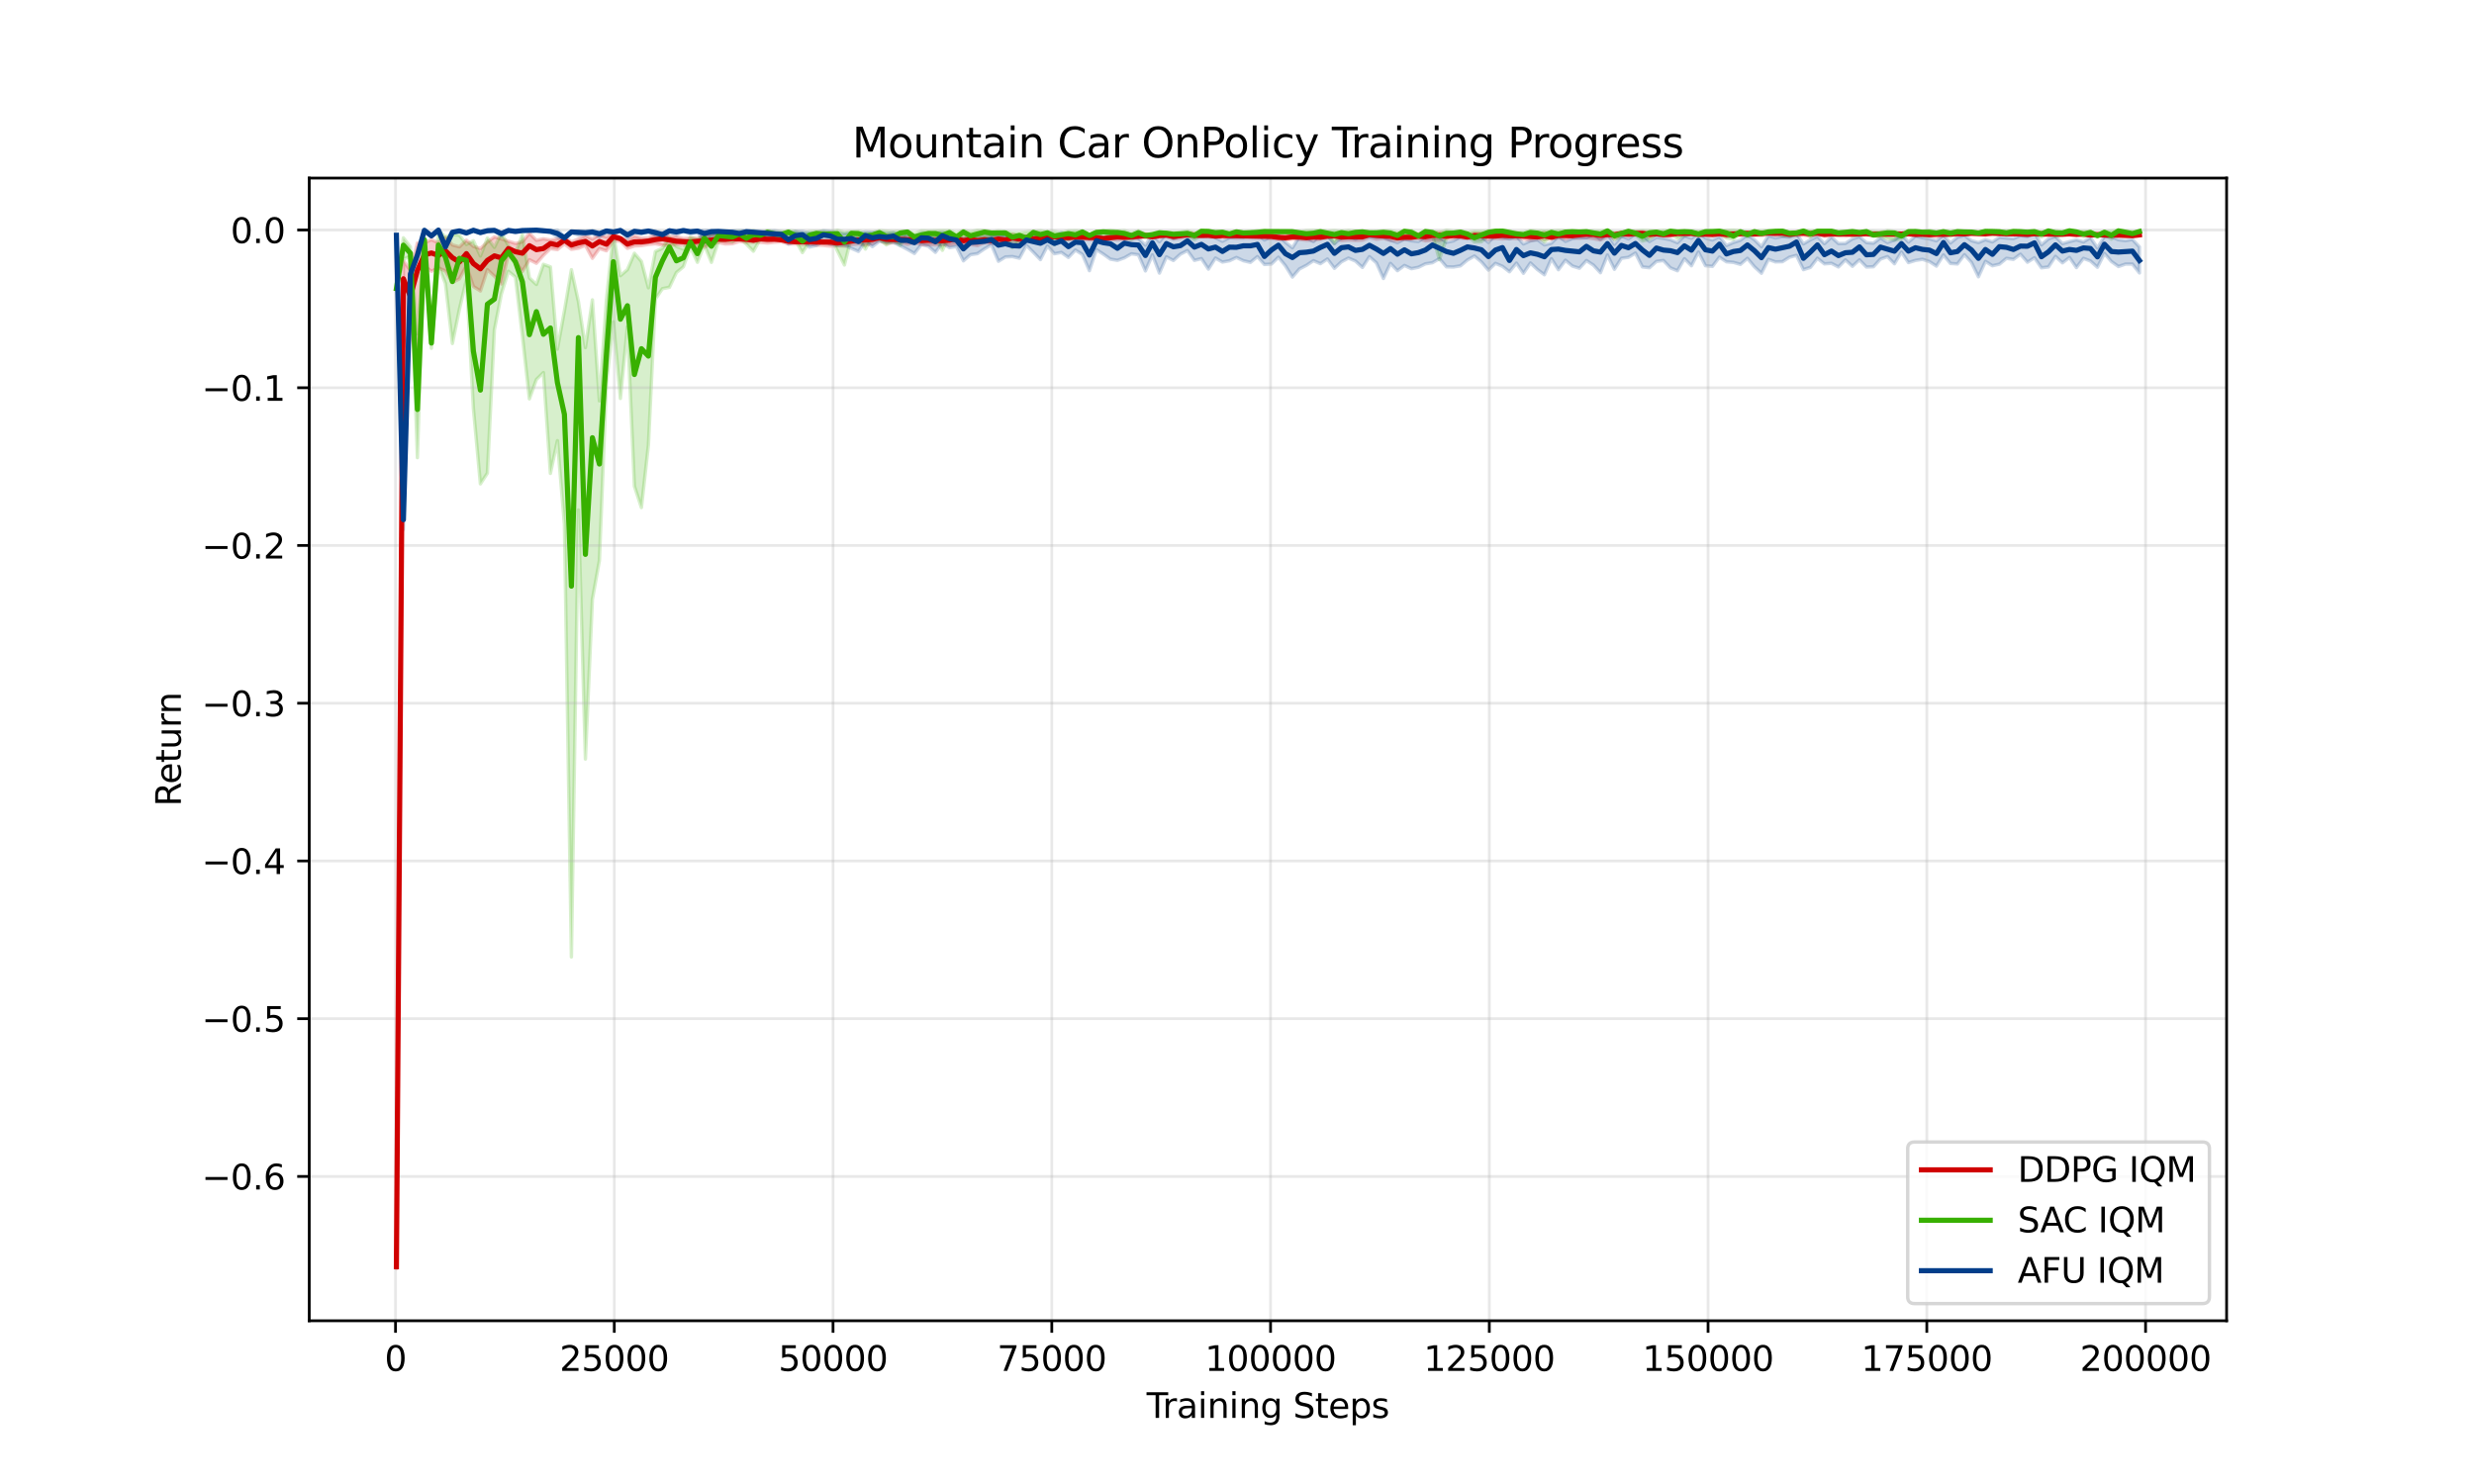 <?xml version="1.0" encoding="utf-8" standalone="no"?>
<!DOCTYPE svg PUBLIC "-//W3C//DTD SVG 1.1//EN"
  "http://www.w3.org/Graphics/SVG/1.1/DTD/svg11.dtd">
<svg xmlns:xlink="http://www.w3.org/1999/xlink" width="720pt" height="432pt" viewBox="0 0 720 432" xmlns="http://www.w3.org/2000/svg" version="1.1">
 <defs>
  <style type="text/css">*{stroke-linejoin: round; stroke-linecap: butt}</style>
 </defs>
 <g id="figure_1">
  <g id="patch_1">
   <path d="M 0 432 
L 720 432 
L 720 0 
L 0 0 
z
" style="fill: #ffffff"/>
  </g>
  <g id="axes_1">
   <g id="patch_2">
    <path d="M 90 384.48 
L 648 384.48 
L 648 51.84 
L 90 51.84 
z
" style="fill: #ffffff"/>
   </g>
   <g id="FillBetweenPolyCollection_1">
    <defs>
     <path id="mfde973ea7e" d="M 115.364 -64.472 
L 115.364 -62.64 
L 117.401 -330.656 
L 119.438 -335.99 
L 121.475 -325.947 
L 123.513 -354.537 
L 125.55 -353.027 
L 127.587 -354.007 
L 129.624 -353.124 
L 131.662 -349.782 
L 133.699 -350.825 
L 135.736 -354.633 
L 137.773 -348.605 
L 139.811 -347.296 
L 141.848 -353.489 
L 143.885 -351.609 
L 145.922 -349.346 
L 147.959 -357.803 
L 149.997 -355.885 
L 152.034 -353.006 
L 154.071 -356.397 
L 156.108 -355.362 
L 158.146 -357.655 
L 160.183 -359.635 
L 162.22 -359.328 
L 164.257 -361.005 
L 166.295 -359.42 
L 168.332 -359.733 
L 170.369 -360.569 
L 172.406 -356.806 
L 174.444 -359.649 
L 176.481 -358.995 
L 178.518 -361.91 
L 180.555 -361.76 
L 182.593 -359.702 
L 184.63 -360.378 
L 186.667 -360.499 
L 188.704 -360.838 
L 190.742 -361.029 
L 192.779 -360.624 
L 194.816 -360.605 
L 196.853 -360.735 
L 198.89 -360.649 
L 200.928 -360.51 
L 202.965 -360.506 
L 205.002 -360.021 
L 207.039 -361.005 
L 209.077 -361.399 
L 211.114 -360.97 
L 213.151 -361.051 
L 215.188 -361.72 
L 217.226 -361.438 
L 219.263 -361.478 
L 221.3 -361.449 
L 223.337 -361.254 
L 225.375 -361.467 
L 227.412 -361.613 
L 229.449 -360.984 
L 231.486 -360.977 
L 233.524 -360.815 
L 235.561 -360.914 
L 237.598 -360.636 
L 239.635 -360.543 
L 241.673 -360.328 
L 243.71 -360.462 
L 245.747 -360.337 
L 247.784 -360.795 
L 249.821 -360.985 
L 251.859 -360.635 
L 253.896 -361.104 
L 255.933 -362.022 
L 257.97 -361.128 
L 260.008 -361.341 
L 262.045 -361.374 
L 264.082 -360.851 
L 266.119 -361.333 
L 268.157 -360.785 
L 270.194 -360.739 
L 272.231 -360.733 
L 274.268 -360.777 
L 276.306 -360.648 
L 278.343 -361.036 
L 280.38 -360.648 
L 282.417 -360.782 
L 284.455 -360.49 
L 286.492 -361.357 
L 288.529 -361.062 
L 290.566 -361.532 
L 292.604 -361.365 
L 294.641 -361.834 
L 296.678 -361.515 
L 298.715 -362.141 
L 300.752 -361.509 
L 302.79 -362.06 
L 304.827 -362.471 
L 306.864 -362.644 
L 308.901 -362.213 
L 310.939 -362.234 
L 312.976 -362.566 
L 315.013 -362.452 
L 317.05 -362.213 
L 319.088 -362.112 
L 321.125 -361.947 
L 323.162 -362.417 
L 325.199 -362.178 
L 327.237 -362.492 
L 329.274 -362.366 
L 331.311 -362.728 
L 333.348 -362.959 
L 335.386 -362.611 
L 337.423 -362.94 
L 339.46 -363.109 
L 341.497 -362.426 
L 343.535 -362.665 
L 345.572 -363.191 
L 347.609 -362.98 
L 349.646 -363.064 
L 351.683 -362.991 
L 353.721 -362.87 
L 355.758 -362.891 
L 357.795 -362.83 
L 359.832 -362.668 
L 361.87 -362.698 
L 363.907 -362.72 
L 365.944 -362.705 
L 367.981 -362.703 
L 370.019 -362.485 
L 372.056 -362.33 
L 374.093 -362.185 
L 376.13 -362.409 
L 378.168 -362.301 
L 380.205 -362.084 
L 382.242 -362.07 
L 384.279 -362.38 
L 386.317 -362.791 
L 388.354 -362.786 
L 390.391 -361.97 
L 392.428 -362.17 
L 394.465 -362.002 
L 396.503 -362.094 
L 398.54 -362.851 
L 400.577 -362.346 
L 402.614 -362.594 
L 404.652 -362.05 
L 406.689 -361.884 
L 408.726 -362.321 
L 410.763 -362.371 
L 412.801 -362.509 
L 414.838 -361.874 
L 416.875 -362.075 
L 418.912 -361.996 
L 420.95 -362.55 
L 422.987 -362.549 
L 425.024 -362.725 
L 427.061 -362.445 
L 429.099 -362.658 
L 431.136 -362.553 
L 433.173 -362.261 
L 435.21 -362.614 
L 437.248 -362.463 
L 439.285 -362.616 
L 441.322 -362.547 
L 443.359 -362.402 
L 445.396 -362.038 
L 447.434 -362.33 
L 449.471 -362.395 
L 451.508 -362.352 
L 453.545 -362.782 
L 455.583 -362.384 
L 457.62 -362.768 
L 459.657 -362.641 
L 461.694 -362.792 
L 463.732 -362.521 
L 465.769 -362.142 
L 467.806 -363.101 
L 469.843 -362.594 
L 471.881 -363.365 
L 473.918 -363.152 
L 475.955 -363.566 
L 477.992 -363.284 
L 480.03 -363.025 
L 482.067 -363.514 
L 484.104 -363.189 
L 486.141 -363.295 
L 488.179 -363.597 
L 490.216 -363.522 
L 492.253 -363.684 
L 494.29 -363.411 
L 496.327 -363.429 
L 498.365 -363.298 
L 500.402 -363.527 
L 502.439 -363.108 
L 504.476 -363.401 
L 506.514 -363.476 
L 508.551 -363.545 
L 510.588 -363.466 
L 512.625 -363.451 
L 514.663 -363.688 
L 516.7 -363.444 
L 518.737 -363.407 
L 520.774 -363.238 
L 522.812 -363.36 
L 524.849 -363.584 
L 526.886 -363.231 
L 528.923 -363.611 
L 530.961 -363.232 
L 532.998 -363.325 
L 535.035 -363.335 
L 537.072 -363.279 
L 539.11 -363.49 
L 541.147 -363.486 
L 543.184 -363.532 
L 545.221 -363.45 
L 547.258 -363.376 
L 549.296 -363.51 
L 551.333 -363.342 
L 553.37 -363.283 
L 555.407 -363.619 
L 557.445 -363.392 
L 559.482 -363.435 
L 561.519 -363.234 
L 563.556 -363.175 
L 565.594 -363.294 
L 567.631 -363.472 
L 569.668 -363.492 
L 571.705 -363.656 
L 573.743 -363.772 
L 575.78 -363.605 
L 577.817 -363.5 
L 579.854 -363.822 
L 581.892 -363.801 
L 583.929 -363.515 
L 585.966 -363.779 
L 588.003 -363.592 
L 590.041 -363.393 
L 592.078 -363.65 
L 594.115 -363.442 
L 596.152 -363.397 
L 598.189 -363.519 
L 600.227 -363.529 
L 602.264 -363.617 
L 604.301 -363.543 
L 606.338 -363.554 
L 608.376 -363.318 
L 610.413 -363.603 
L 612.45 -363.236 
L 614.487 -363.352 
L 616.525 -363.348 
L 618.562 -363.168 
L 620.599 -363.122 
L 622.636 -363.345 
L 622.636 -363.901 
L 622.636 -363.901 
L 620.599 -363.791 
L 618.562 -363.796 
L 616.525 -363.75 
L 614.487 -363.78 
L 612.45 -363.799 
L 610.413 -363.856 
L 608.376 -363.711 
L 606.338 -364.21 
L 604.301 -363.97 
L 602.264 -364.164 
L 600.227 -364.092 
L 598.189 -364.217 
L 596.152 -364.133 
L 594.115 -364.184 
L 592.078 -364.39 
L 590.041 -364.139 
L 588.003 -364.298 
L 585.966 -364.307 
L 583.929 -364.389 
L 581.892 -364.458 
L 579.854 -364.511 
L 577.817 -364.443 
L 575.78 -364.486 
L 573.743 -364.425 
L 571.705 -364.304 
L 569.668 -364.335 
L 567.631 -364.397 
L 565.594 -364.207 
L 563.556 -364.349 
L 561.519 -364.319 
L 559.482 -364.286 
L 557.445 -364.155 
L 555.407 -364.363 
L 553.37 -364.198 
L 551.333 -364.397 
L 549.296 -364.162 
L 547.258 -364.439 
L 545.221 -364.286 
L 543.184 -364.331 
L 541.147 -364.258 
L 539.11 -364.211 
L 537.072 -364.189 
L 535.035 -364.214 
L 532.998 -364.307 
L 530.961 -364.293 
L 528.923 -364.583 
L 526.886 -364.461 
L 524.849 -364.394 
L 522.812 -364.539 
L 520.774 -364.376 
L 518.737 -364.566 
L 516.7 -364.483 
L 514.663 -364.369 
L 512.625 -364.438 
L 510.588 -364.246 
L 508.551 -364.333 
L 506.514 -364.451 
L 504.476 -364.303 
L 502.439 -364.562 
L 500.402 -364.502 
L 498.365 -364.09 
L 496.327 -364.289 
L 494.29 -364.153 
L 492.253 -364.317 
L 490.216 -364.371 
L 488.179 -364.579 
L 486.141 -364.277 
L 484.104 -364.222 
L 482.067 -364.177 
L 480.03 -364.135 
L 477.992 -364.623 
L 475.955 -364.636 
L 473.918 -364.399 
L 471.881 -364.358 
L 469.843 -364.132 
L 467.806 -364.176 
L 465.769 -364.155 
L 463.732 -364.325 
L 461.694 -364.376 
L 459.657 -364.265 
L 457.62 -364.072 
L 455.583 -364.343 
L 453.545 -364.22 
L 451.508 -363.57 
L 449.471 -364.414 
L 447.434 -363.612 
L 445.396 -363.984 
L 443.359 -363.754 
L 441.322 -364.285 
L 439.285 -364.412 
L 437.248 -364.57 
L 435.21 -364.318 
L 433.173 -364.292 
L 431.136 -364.061 
L 429.099 -364.145 
L 427.061 -363.613 
L 425.024 -364.412 
L 422.987 -364.267 
L 420.95 -364.242 
L 418.912 -364.485 
L 416.875 -364.34 
L 414.838 -363.871 
L 412.801 -364.026 
L 410.763 -363.495 
L 408.726 -363.424 
L 406.689 -363.976 
L 404.652 -363.864 
L 402.614 -364.224 
L 400.577 -364.006 
L 398.54 -364.373 
L 396.503 -363.944 
L 394.465 -364.329 
L 392.428 -364.081 
L 390.391 -363.499 
L 388.354 -363.763 
L 386.317 -363.652 
L 384.279 -363.304 
L 382.242 -363.458 
L 380.205 -363.259 
L 378.168 -363.468 
L 376.13 -363.78 
L 374.093 -363.438 
L 372.056 -363.384 
L 370.019 -363.54 
L 367.981 -363.601 
L 365.944 -363.767 
L 363.907 -363.746 
L 361.87 -363.754 
L 359.832 -363.932 
L 357.795 -363.83 
L 355.758 -363.765 
L 353.721 -363.655 
L 351.683 -364.036 
L 349.646 -363.668 
L 347.609 -364.155 
L 345.572 -364.271 
L 343.535 -363.942 
L 341.497 -363.799 
L 339.46 -363.996 
L 337.423 -363.867 
L 335.386 -363.678 
L 333.348 -363.94 
L 331.311 -363.853 
L 329.274 -363.856 
L 327.237 -363.448 
L 325.199 -363.802 
L 323.162 -363.421 
L 321.125 -362.991 
L 319.088 -363.48 
L 317.05 -363.293 
L 315.013 -363.379 
L 312.976 -363.465 
L 310.939 -363.47 
L 308.901 -363.262 
L 306.864 -363.509 
L 304.827 -363.548 
L 302.79 -363.323 
L 300.752 -363.18 
L 298.715 -363.289 
L 296.678 -363.255 
L 294.641 -363.872 
L 292.604 -362.831 
L 290.566 -363.354 
L 288.529 -363.005 
L 286.492 -363.154 
L 284.455 -363.028 
L 282.417 -363.402 
L 280.38 -363.024 
L 278.343 -363.182 
L 276.306 -363.021 
L 274.268 -362.865 
L 272.231 -362.985 
L 270.194 -362.967 
L 268.157 -363.035 
L 266.119 -363.014 
L 264.082 -362.934 
L 262.045 -363.289 
L 260.008 -363.438 
L 257.97 -363.67 
L 255.933 -363.496 
L 253.896 -363.405 
L 251.859 -363.172 
L 249.821 -362.875 
L 247.784 -362.838 
L 245.747 -362.524 
L 243.71 -362.088 
L 241.673 -362.39 
L 239.635 -362.054 
L 237.598 -362.6 
L 235.561 -362.149 
L 233.524 -362.431 
L 231.486 -362.03 
L 229.449 -362.575 
L 227.412 -362.68 
L 225.375 -363.111 
L 223.337 -363.499 
L 221.3 -363.677 
L 219.263 -363.478 
L 217.226 -363.604 
L 215.188 -363.646 
L 213.151 -363.752 
L 211.114 -363.836 
L 209.077 -363.602 
L 207.039 -363.865 
L 205.002 -363.29 
L 202.965 -362.668 
L 200.928 -362.695 
L 198.89 -362.588 
L 196.853 -363.114 
L 194.816 -363.155 
L 192.779 -364.179 
L 190.742 -363.819 
L 188.704 -362.73 
L 186.667 -362.677 
L 184.63 -363.316 
L 182.593 -361.981 
L 180.555 -362.851 
L 178.518 -364.146 
L 176.481 -363.031 
L 174.444 -363.683 
L 172.406 -362.436 
L 170.369 -363.357 
L 168.332 -362.441 
L 166.295 -361.57 
L 164.257 -363.159 
L 162.22 -362.474 
L 160.183 -362.138 
L 158.146 -362.478 
L 156.108 -362.046 
L 154.071 -364.1 
L 152.034 -361.587 
L 149.997 -361.136 
L 147.959 -361.785 
L 145.922 -362.467 
L 143.885 -363.053 
L 141.848 -361.523 
L 139.811 -359.65 
L 137.773 -360.281 
L 135.736 -362.088 
L 133.699 -360.143 
L 131.662 -360.7 
L 129.624 -362.932 
L 127.587 -361.307 
L 125.55 -362.22 
L 123.513 -361.305 
L 121.475 -361.259 
L 119.438 -353.201 
L 117.401 -356.164 
L 115.364 -64.472 
z
" style="stroke: #d00000; stroke-opacity: 0.2"/>
    </defs>
    <g clip-path="url(#pe44a1ce44b)">
     <use xlink:href="#mfde973ea7e" x="0" y="432" style="fill: #d00000; fill-opacity: 0.2; stroke: #d00000; stroke-opacity: 0.2"/>
    </g>
   </g>
   <g id="FillBetweenPolyCollection_2">
    <defs>
     <path id="m0250dd2c4f" d="M 115.364 -348.18 
L 115.364 -347.685 
L 117.401 -356.564 
L 119.438 -357.396 
L 121.475 -298.768 
L 123.513 -361.326 
L 125.55 -330.614 
L 127.587 -354.695 
L 129.624 -349.477 
L 131.662 -332.01 
L 133.699 -341.968 
L 135.736 -350.601 
L 137.773 -313.074 
L 139.811 -291.138 
L 141.848 -294.255 
L 143.885 -335.996 
L 145.922 -346.441 
L 147.959 -353.025 
L 149.997 -351.341 
L 152.034 -334.192 
L 154.071 -315.89 
L 156.108 -321.542 
L 158.146 -323.546 
L 160.183 -294.187 
L 162.22 -303.721 
L 164.257 -279.401 
L 166.295 -153.432 
L 168.332 -283.538 
L 170.369 -211.041 
L 172.406 -257.518 
L 174.444 -268.849 
L 176.481 -320.239 
L 178.518 -338.325 
L 180.555 -316.013 
L 182.593 -336.872 
L 184.63 -290.46 
L 186.667 -284.242 
L 188.704 -302.419 
L 190.742 -344.949 
L 192.779 -347.966 
L 194.816 -348.358 
L 196.853 -352.652 
L 198.89 -354.347 
L 200.928 -360.063 
L 202.965 -355.647 
L 205.002 -360.703 
L 207.039 -355.626 
L 209.077 -361.724 
L 211.114 -362.203 
L 213.151 -361.679 
L 215.188 -363.03 
L 217.226 -360.914 
L 219.263 -358.87 
L 221.3 -362.454 
L 223.337 -363.447 
L 225.375 -362.451 
L 227.412 -362.502 
L 229.449 -363.338 
L 231.486 -362.093 
L 233.524 -358.476 
L 235.561 -361.563 
L 237.598 -362.579 
L 239.635 -363.236 
L 241.673 -363.181 
L 243.71 -358.977 
L 245.747 -354.853 
L 247.784 -363.028 
L 249.821 -362.599 
L 251.859 -359.491 
L 253.896 -362.984 
L 255.933 -362.252 
L 257.97 -360.713 
L 260.008 -361.902 
L 262.045 -360.561 
L 264.082 -364.086 
L 266.119 -362.059 
L 268.157 -361.894 
L 270.194 -362.716 
L 272.231 -362.885 
L 274.268 -359.131 
L 276.306 -363.218 
L 278.343 -361.994 
L 280.38 -362.429 
L 282.417 -362.142 
L 284.455 -362.415 
L 286.492 -362.738 
L 288.529 -362.732 
L 290.566 -363.614 
L 292.604 -363.103 
L 294.641 -359.856 
L 296.678 -361.999 
L 298.715 -362.109 
L 300.752 -363.623 
L 302.79 -362.315 
L 304.827 -363.657 
L 306.864 -360.785 
L 308.901 -362.353 
L 310.939 -362.307 
L 312.976 -362.82 
L 315.013 -363.497 
L 317.05 -362.52 
L 319.088 -363.882 
L 321.125 -362.792 
L 323.162 -362.641 
L 325.199 -362.835 
L 327.237 -362.892 
L 329.274 -362.303 
L 331.311 -363.502 
L 333.348 -362.82 
L 335.386 -363.386 
L 337.423 -363.963 
L 339.46 -363.374 
L 341.497 -363.322 
L 343.535 -363.512 
L 345.572 -363.223 
L 347.609 -362.241 
L 349.646 -363.626 
L 351.683 -364.128 
L 353.721 -363.899 
L 355.758 -364.145 
L 357.795 -363.442 
L 359.832 -364.231 
L 361.87 -363.338 
L 363.907 -363.974 
L 365.944 -363.907 
L 367.981 -363.917 
L 370.019 -363.997 
L 372.056 -364.338 
L 374.093 -364.357 
L 376.13 -364.123 
L 378.168 -363.891 
L 380.205 -363.468 
L 382.242 -363.242 
L 384.279 -364.033 
L 386.317 -363.379 
L 388.354 -361.145 
L 390.391 -364.096 
L 392.428 -362.973 
L 394.465 -363.828 
L 396.503 -364.069 
L 398.54 -363.812 
L 400.577 -363.911 
L 402.614 -363.474 
L 404.652 -363.313 
L 406.689 -362.377 
L 408.726 -364.244 
L 410.763 -362.901 
L 412.801 -362.713 
L 414.838 -363.942 
L 416.875 -363.54 
L 418.912 -356.424 
L 420.95 -362.511 
L 422.987 -363.909 
L 425.024 -364.009 
L 427.061 -363.416 
L 429.099 -361.559 
L 431.136 -361.623 
L 433.173 -363.519 
L 435.21 -364.526 
L 437.248 -364.36 
L 439.285 -363.171 
L 441.322 -362.999 
L 443.359 -363.1 
L 445.396 -363.999 
L 447.434 -363.409 
L 449.471 -361.555 
L 451.508 -363.48 
L 453.545 -362.938 
L 455.583 -363.566 
L 457.62 -363.757 
L 459.657 -363.478 
L 461.694 -363.872 
L 463.732 -363.703 
L 465.769 -363.482 
L 467.806 -364.669 
L 469.843 -362.232 
L 471.881 -363.062 
L 473.918 -364.137 
L 475.955 -363.672 
L 477.992 -361.823 
L 480.03 -362.319 
L 482.067 -363.758 
L 484.104 -363.353 
L 486.141 -364.197 
L 488.179 -362.578 
L 490.216 -363.304 
L 492.253 -363.911 
L 494.29 -363.342 
L 496.327 -363.909 
L 498.365 -363.569 
L 500.402 -364.039 
L 502.439 -362.744 
L 504.476 -362.317 
L 506.514 -364.358 
L 508.551 -363.018 
L 510.588 -363.877 
L 512.625 -363.674 
L 514.663 -364.225 
L 516.7 -364.442 
L 518.737 -363.322 
L 520.774 -363.314 
L 522.812 -363.731 
L 524.849 -364.514 
L 526.886 -363.018 
L 528.923 -364.484 
L 530.961 -364.421 
L 532.998 -364.017 
L 535.035 -363.422 
L 537.072 -363.872 
L 539.11 -363.475 
L 541.147 -363.386 
L 543.184 -364.133 
L 545.221 -363.262 
L 547.258 -363.071 
L 549.296 -362.504 
L 551.333 -362.104 
L 553.37 -362.485 
L 555.407 -363.978 
L 557.445 -364.295 
L 559.482 -363.268 
L 561.519 -363.333 
L 563.556 -363.923 
L 565.594 -363.799 
L 567.631 -363.234 
L 569.668 -364.284 
L 571.705 -364.215 
L 573.743 -363.949 
L 575.78 -363.991 
L 577.817 -364.407 
L 579.854 -363.607 
L 581.892 -364.044 
L 583.929 -363.591 
L 585.966 -363.956 
L 588.003 -364.361 
L 590.041 -363.982 
L 592.078 -363.707 
L 594.115 -363.039 
L 596.152 -364.487 
L 598.189 -363.121 
L 600.227 -363.528 
L 602.264 -364.581 
L 604.301 -364.37 
L 606.338 -363.157 
L 608.376 -363.79 
L 610.413 -362.989 
L 612.45 -363.709 
L 614.487 -362.39 
L 616.525 -364.471 
L 618.562 -363.816 
L 620.599 -363.15 
L 622.636 -364.111 
L 622.636 -364.771 
L 622.636 -364.771 
L 620.599 -364.588 
L 618.562 -364.829 
L 616.525 -365.004 
L 614.487 -364.749 
L 612.45 -364.67 
L 610.413 -363.696 
L 608.376 -364.727 
L 606.338 -364.611 
L 604.301 -364.646 
L 602.264 -364.998 
L 600.227 -364.626 
L 598.189 -364.848 
L 596.152 -364.91 
L 594.115 -364.398 
L 592.078 -364.93 
L 590.041 -364.852 
L 588.003 -364.7 
L 585.966 -364.92 
L 583.929 -364.805 
L 581.892 -364.834 
L 579.854 -365.008 
L 577.817 -364.796 
L 575.78 -364.284 
L 573.743 -364.703 
L 571.705 -364.957 
L 569.668 -364.891 
L 567.631 -364.714 
L 565.594 -364.891 
L 563.556 -364.391 
L 561.519 -364.986 
L 559.482 -364.687 
L 557.445 -364.895 
L 555.407 -364.871 
L 553.37 -364.109 
L 551.333 -364.645 
L 549.296 -364.901 
L 547.258 -364.414 
L 545.221 -364.556 
L 543.184 -364.738 
L 541.147 -364.636 
L 539.11 -364.922 
L 537.072 -364.7 
L 535.035 -364.64 
L 532.998 -364.944 
L 530.961 -364.846 
L 528.923 -364.87 
L 526.886 -364.758 
L 524.849 -365.004 
L 522.812 -364.403 
L 520.774 -364.482 
L 518.737 -364.978 
L 516.7 -364.823 
L 514.663 -364.968 
L 512.625 -364.796 
L 510.588 -364.786 
L 508.551 -364.49 
L 506.514 -364.884 
L 504.476 -365.022 
L 502.439 -364.965 
L 500.402 -364.929 
L 498.365 -365.011 
L 496.327 -364.885 
L 494.29 -364.67 
L 492.253 -364.873 
L 490.216 -364.98 
L 488.179 -364.952 
L 486.141 -364.932 
L 484.104 -364.912 
L 482.067 -364.75 
L 480.03 -364.866 
L 477.992 -364.917 
L 475.955 -364.77 
L 473.918 -364.865 
L 471.881 -364.501 
L 469.843 -364.301 
L 467.806 -364.998 
L 465.769 -364.758 
L 463.732 -364.831 
L 461.694 -364.794 
L 459.657 -364.644 
L 457.62 -364.89 
L 455.583 -364.896 
L 453.545 -364.921 
L 451.508 -364.829 
L 449.471 -364.728 
L 447.434 -364.79 
L 445.396 -364.933 
L 443.359 -364.409 
L 441.322 -364.412 
L 439.285 -364.793 
L 437.248 -364.962 
L 435.21 -364.841 
L 433.173 -364.797 
L 431.136 -364.645 
L 429.099 -364.686 
L 427.061 -364.348 
L 425.024 -364.792 
L 422.987 -364.734 
L 420.95 -365.012 
L 418.912 -364.224 
L 416.875 -364.727 
L 414.838 -364.979 
L 412.801 -363.671 
L 410.763 -364.938 
L 408.726 -364.811 
L 406.689 -364.362 
L 404.652 -364.847 
L 402.614 -364.849 
L 400.577 -364.587 
L 398.54 -364.641 
L 396.503 -364.78 
L 394.465 -364.729 
L 392.428 -364.918 
L 390.391 -364.713 
L 388.354 -364.862 
L 386.317 -364.733 
L 384.279 -365.002 
L 382.242 -364.915 
L 380.205 -364.833 
L 378.168 -364.58 
L 376.13 -364.723 
L 374.093 -364.849 
L 372.056 -364.795 
L 370.019 -364.809 
L 367.981 -364.934 
L 365.944 -364.893 
L 363.907 -364.421 
L 361.87 -364.495 
L 359.832 -364.691 
L 357.795 -364.41 
L 355.758 -364.682 
L 353.721 -364.789 
L 351.683 -364.815 
L 349.646 -365.004 
L 347.609 -364.128 
L 345.572 -364.797 
L 343.535 -364.423 
L 341.497 -364.33 
L 339.46 -364.333 
L 337.423 -364.592 
L 335.386 -364.055 
L 333.348 -363.885 
L 331.311 -364.835 
L 329.274 -364.189 
L 327.237 -364.867 
L 325.199 -364.749 
L 323.162 -365.026 
L 321.125 -364.908 
L 319.088 -364.606 
L 317.05 -363.761 
L 315.013 -364.798 
L 312.976 -364.814 
L 310.939 -364.799 
L 308.901 -364.196 
L 306.864 -364.608 
L 304.827 -364.532 
L 302.79 -364.811 
L 300.752 -364.717 
L 298.715 -364.468 
L 296.678 -364.261 
L 294.641 -364.273 
L 292.604 -364.612 
L 290.566 -364.823 
L 288.529 -364.585 
L 286.492 -364.988 
L 284.455 -364.975 
L 282.417 -364.512 
L 280.38 -364.962 
L 278.343 -364.132 
L 276.306 -364.901 
L 274.268 -364.866 
L 272.231 -364.828 
L 270.194 -364.775 
L 268.157 -364.81 
L 266.119 -364.02 
L 264.082 -364.731 
L 262.045 -364.695 
L 260.008 -364.529 
L 257.97 -364.695 
L 255.933 -364.879 
L 253.896 -364.321 
L 251.859 -364.135 
L 249.821 -364.719 
L 247.784 -364.604 
L 245.747 -364.334 
L 243.71 -365.005 
L 241.673 -364.413 
L 239.635 -364.715 
L 237.598 -364.703 
L 235.561 -364.543 
L 233.524 -363.917 
L 231.486 -364.684 
L 229.449 -364.862 
L 227.412 -364.472 
L 225.375 -364.57 
L 223.337 -364.922 
L 221.3 -364.229 
L 219.263 -364.872 
L 217.226 -364.587 
L 215.188 -364.643 
L 213.151 -364.602 
L 211.114 -364.745 
L 209.077 -364.564 
L 207.039 -364.229 
L 205.002 -363.587 
L 202.965 -362.221 
L 200.928 -362.979 
L 198.89 -359.491 
L 196.853 -360.232 
L 194.816 -362.852 
L 192.779 -359.738 
L 190.742 -358.79 
L 188.704 -348.214 
L 186.667 -355.92 
L 184.63 -358.267 
L 182.593 -353.508 
L 180.555 -351.739 
L 178.518 -364.031 
L 176.481 -344.738 
L 174.444 -315.298 
L 172.406 -344.705 
L 170.369 -330.812 
L 168.332 -344.214 
L 166.295 -353.486 
L 164.257 -341.502 
L 162.22 -330.371 
L 160.183 -354.323 
L 158.146 -355.057 
L 156.108 -349.182 
L 154.071 -351.11 
L 152.034 -363.654 
L 149.997 -358.368 
L 147.959 -360.517 
L 145.922 -364.174 
L 143.885 -359.983 
L 141.848 -362.699 
L 139.811 -357.477 
L 137.773 -361.927 
L 135.736 -360.832 
L 133.699 -363.534 
L 131.662 -363.727 
L 129.624 -363.031 
L 127.587 -364.997 
L 125.55 -334.759 
L 123.513 -363.111 
L 121.475 -334.823 
L 119.438 -360.119 
L 117.401 -362.769 
L 115.364 -348.18 
z
" style="stroke: #38b000; stroke-opacity: 0.2"/>
    </defs>
    <g clip-path="url(#pe44a1ce44b)">
     <use xlink:href="#m0250dd2c4f" x="0" y="432" style="fill: #38b000; fill-opacity: 0.2; stroke: #38b000; stroke-opacity: 0.2"/>
    </g>
   </g>
   <g id="FillBetweenPolyCollection_3">
    <defs>
     <path id="m7d1b529a5a" d="M 115.364 -363.532 
L 115.364 -363.503 
L 117.401 -277.896 
L 119.438 -351.402 
L 121.475 -357.287 
L 123.513 -364.902 
L 125.55 -363.21 
L 127.587 -364.989 
L 129.624 -359.902 
L 131.662 -364.293 
L 133.699 -364.752 
L 135.736 -363.882 
L 137.773 -364.921 
L 139.811 -364.024 
L 141.848 -364.721 
L 143.885 -364.897 
L 145.922 -363.19 
L 147.959 -364.842 
L 149.997 -364.283 
L 152.034 -364.788 
L 154.071 -364.942 
L 156.108 -364.962 
L 158.146 -364.639 
L 160.183 -364.392 
L 162.22 -362.955 
L 164.257 -362.226 
L 166.295 -364.33 
L 168.332 -363.551 
L 170.369 -363.657 
L 172.406 -364.055 
L 174.444 -362.992 
L 176.481 -364.214 
L 178.518 -363.958 
L 180.555 -364.685 
L 182.593 -362.685 
L 184.63 -364.294 
L 186.667 -363.937 
L 188.704 -364.557 
L 190.742 -363.393 
L 192.779 -362.385 
L 194.816 -364.302 
L 196.853 -363.648 
L 198.89 -364.754 
L 200.928 -363.886 
L 202.965 -364.45 
L 205.002 -361.452 
L 207.039 -363.183 
L 209.077 -363.901 
L 211.114 -363.849 
L 213.151 -363.494 
L 215.188 -362.299 
L 217.226 -363.191 
L 219.263 -362.804 
L 221.3 -362.868 
L 223.337 -362.619 
L 225.375 -362.561 
L 227.412 -362.482 
L 229.449 -360.951 
L 231.486 -361.607 
L 233.524 -362.237 
L 235.561 -360.085 
L 237.598 -360.534 
L 239.635 -361.783 
L 241.673 -360.951 
L 243.71 -360.525 
L 245.747 -360.583 
L 247.784 -359.702 
L 249.821 -358.815 
L 251.859 -361.711 
L 253.896 -360.213 
L 255.933 -361.772 
L 257.97 -361.512 
L 260.008 -361.393 
L 262.045 -360.466 
L 264.082 -359.398 
L 266.119 -358.221 
L 268.157 -360.818 
L 270.194 -360.297 
L 272.231 -358.547 
L 274.268 -361.277 
L 276.306 -359.893 
L 278.343 -360.224 
L 280.38 -356.067 
L 282.417 -357.846 
L 284.455 -358.158 
L 286.492 -359.545 
L 288.529 -360.759 
L 290.566 -355.942 
L 292.604 -357.196 
L 294.641 -357.308 
L 296.678 -356.834 
L 298.715 -360.581 
L 300.752 -358.548 
L 302.79 -356.425 
L 304.827 -360.419 
L 306.864 -358.131 
L 308.901 -358.512 
L 310.939 -357.06 
L 312.976 -359.207 
L 315.013 -357.927 
L 317.05 -353.201 
L 319.088 -359.328 
L 321.125 -358.007 
L 323.162 -356.561 
L 325.199 -356.213 
L 327.237 -356.949 
L 329.274 -358.113 
L 331.311 -357.824 
L 333.348 -353.131 
L 335.386 -357.806 
L 337.423 -352.503 
L 339.46 -357.224 
L 341.497 -356.171 
L 343.535 -358.014 
L 345.572 -359.049 
L 347.609 -356.204 
L 349.646 -356.714 
L 351.683 -353.662 
L 353.721 -356.876 
L 355.758 -355.716 
L 357.795 -356.09 
L 359.832 -357.048 
L 361.87 -356.097 
L 363.907 -355.618 
L 365.944 -357.294 
L 367.981 -355.001 
L 370.019 -355.144 
L 372.056 -357.117 
L 374.093 -354.636 
L 376.13 -351.348 
L 378.168 -353.704 
L 380.205 -354.76 
L 382.242 -356.105 
L 384.279 -355.242 
L 386.317 -356.606 
L 388.354 -353.886 
L 390.391 -355.78 
L 392.428 -356.866 
L 394.465 -356.011 
L 396.503 -354.147 
L 398.54 -357.287 
L 400.577 -355.479 
L 402.614 -350.922 
L 404.652 -355.325 
L 406.689 -353.204 
L 408.726 -354.722 
L 410.763 -353.777 
L 412.801 -354.189 
L 414.838 -355.193 
L 416.875 -355.518 
L 418.912 -356.714 
L 420.95 -354.317 
L 422.987 -354.271 
L 425.024 -354.608 
L 427.061 -356.318 
L 429.099 -357.464 
L 431.136 -355.743 
L 433.173 -353.365 
L 435.21 -355.333 
L 437.248 -354.485 
L 439.285 -352.882 
L 441.322 -355.407 
L 443.359 -352.447 
L 445.396 -355.443 
L 447.434 -353.536 
L 449.471 -352.011 
L 451.508 -356.684 
L 453.545 -353.477 
L 455.583 -356.237 
L 457.62 -354.541 
L 459.657 -353.911 
L 461.694 -356.155 
L 463.732 -354.819 
L 465.769 -352.609 
L 467.806 -357.756 
L 469.843 -353.607 
L 471.881 -356.809 
L 473.918 -357.089 
L 475.955 -358.325 
L 477.992 -354.294 
L 480.03 -354.06 
L 482.067 -355.903 
L 484.104 -356.165 
L 486.141 -354.021 
L 488.179 -353.183 
L 490.216 -356.689 
L 492.253 -354.631 
L 494.29 -358.632 
L 496.327 -354.648 
L 498.365 -354.453 
L 500.402 -357.153 
L 502.439 -355.79 
L 504.476 -355.618 
L 506.514 -355.038 
L 508.551 -356.795 
L 510.588 -354.344 
L 512.625 -352.457 
L 514.663 -356.494 
L 516.7 -355.761 
L 518.737 -355.823 
L 520.774 -357.115 
L 522.812 -357.661 
L 524.849 -353.503 
L 526.886 -354.164 
L 528.923 -356.823 
L 530.961 -355.183 
L 532.998 -355.347 
L 535.035 -354.28 
L 537.072 -356.356 
L 539.11 -354.474 
L 541.147 -356.362 
L 543.184 -354.266 
L 545.221 -354.344 
L 547.258 -356.57 
L 549.296 -357.291 
L 551.333 -355.22 
L 553.37 -358.619 
L 555.407 -355.56 
L 557.445 -356.189 
L 559.482 -356.511 
L 561.519 -355.848 
L 563.556 -354.532 
L 565.594 -357.777 
L 567.631 -355.304 
L 569.668 -355.163 
L 571.705 -357.851 
L 573.743 -355.608 
L 575.78 -351.423 
L 577.817 -355.909 
L 579.854 -354.632 
L 581.892 -355.101 
L 583.929 -356.793 
L 585.966 -356.497 
L 588.003 -358.001 
L 590.041 -355.672 
L 592.078 -356.977 
L 594.115 -354.037 
L 596.152 -354.284 
L 598.189 -357.362 
L 600.227 -355.488 
L 602.264 -357.051 
L 604.301 -354.101 
L 606.338 -356.783 
L 608.376 -356.022 
L 610.413 -354.195 
L 612.45 -358.223 
L 614.487 -355.867 
L 616.525 -354.413 
L 618.562 -355.114 
L 620.599 -355.124 
L 622.636 -352.55 
L 622.636 -360.122 
L 622.636 -360.122 
L 620.599 -362.294 
L 618.562 -361.964 
L 616.525 -362.218 
L 614.487 -363.049 
L 612.45 -363.179 
L 610.413 -359.835 
L 608.376 -362.799 
L 606.338 -361.583 
L 604.301 -362.191 
L 602.264 -361.674 
L 600.227 -361.08 
L 598.189 -363.182 
L 596.152 -362.457 
L 594.115 -360.715 
L 592.078 -364.243 
L 590.041 -363.112 
L 588.003 -363.415 
L 585.966 -362.551 
L 583.929 -362.705 
L 581.892 -362.922 
L 579.854 -361.587 
L 577.817 -362.235 
L 575.78 -361.394 
L 573.743 -361.937 
L 571.705 -363.47 
L 569.668 -362.938 
L 567.631 -361.259 
L 565.594 -363.539 
L 563.556 -361.908 
L 561.519 -362.48 
L 559.482 -362.782 
L 557.445 -363.254 
L 555.407 -361.517 
L 553.37 -363.757 
L 551.333 -362.127 
L 549.296 -361.439 
L 547.258 -362.722 
L 545.221 -361.215 
L 543.184 -361.376 
L 541.147 -363.066 
L 539.11 -362.483 
L 537.072 -361.143 
L 535.035 -361.1 
L 532.998 -362.964 
L 530.961 -361.071 
L 528.923 -363.165 
L 526.886 -362.2 
L 524.849 -361.002 
L 522.812 -363.981 
L 520.774 -362.985 
L 518.737 -363.145 
L 516.7 -362.735 
L 514.663 -363.377 
L 512.625 -360.187 
L 510.588 -362.216 
L 508.551 -363.625 
L 506.514 -362.068 
L 504.476 -361.413 
L 502.439 -360.519 
L 500.402 -363.108 
L 498.365 -362.139 
L 496.327 -362.694 
L 494.29 -364.151 
L 492.253 -362.654 
L 490.216 -363.298 
L 488.179 -361.358 
L 486.141 -362.216 
L 484.104 -362.608 
L 482.067 -362.913 
L 480.03 -361.683 
L 477.992 -363.628 
L 475.955 -363.883 
L 473.918 -362.451 
L 471.881 -363.275 
L 469.843 -360.886 
L 467.806 -363.988 
L 465.769 -362.317 
L 463.732 -363.837 
L 461.694 -362.77 
L 459.657 -362.937 
L 457.62 -362.562 
L 455.583 -361.736 
L 453.545 -363.266 
L 451.508 -361.227 
L 449.471 -360.717 
L 447.434 -362.197 
L 445.396 -361.887 
L 443.359 -360.989 
L 441.322 -363.261 
L 439.285 -362.461 
L 437.248 -363.016 
L 435.21 -363.72 
L 433.173 -361.415 
L 431.136 -363.091 
L 429.099 -362.737 
L 427.061 -363.537 
L 425.024 -363.068 
L 422.987 -361.887 
L 420.95 -361.446 
L 418.912 -362.961 
L 416.875 -364.406 
L 414.838 -363.07 
L 412.801 -361.711 
L 410.763 -361.915 
L 408.726 -362.421 
L 406.689 -361.331 
L 404.652 -362.106 
L 402.614 -362.944 
L 400.577 -363.071 
L 398.54 -363.109 
L 396.503 -363.387 
L 394.465 -362.396 
L 392.428 -363.35 
L 390.391 -362.758 
L 388.354 -361.088 
L 386.317 -363.511 
L 384.279 -363.926 
L 382.242 -361.659 
L 380.205 -362.811 
L 378.168 -363.147 
L 376.13 -359.87 
L 374.093 -361.471 
L 372.056 -363.415 
L 370.019 -363.217 
L 367.981 -362.134 
L 365.944 -363.748 
L 363.907 -363.624 
L 361.87 -362.934 
L 359.832 -363.021 
L 357.795 -362.817 
L 355.758 -361.765 
L 353.721 -362.813 
L 351.683 -363.869 
L 349.646 -363.755 
L 347.609 -363.729 
L 345.572 -363.969 
L 343.535 -363.318 
L 341.497 -362.551 
L 339.46 -363.995 
L 337.423 -361.633 
L 335.386 -363.738 
L 333.348 -360.634 
L 331.311 -362.611 
L 329.274 -363.776 
L 327.237 -364.087 
L 325.199 -362.985 
L 323.162 -363.716 
L 321.125 -362.764 
L 319.088 -363.925 
L 317.05 -362.55 
L 315.013 -364.383 
L 312.976 -363.492 
L 310.939 -362.481 
L 308.901 -364.365 
L 306.864 -363.238 
L 304.827 -364.36 
L 302.79 -363.673 
L 300.752 -363.404 
L 298.715 -363.23 
L 296.678 -363.036 
L 294.641 -363.091 
L 292.604 -363.368 
L 290.566 -363.658 
L 288.529 -363.503 
L 286.492 -364.438 
L 284.455 -363.56 
L 282.417 -363.298 
L 280.38 -362.443 
L 278.343 -363.271 
L 276.306 -363.907 
L 274.268 -364.278 
L 272.231 -364.168 
L 270.194 -363.926 
L 268.157 -364.011 
L 266.119 -363.285 
L 264.082 -363.671 
L 262.045 -363.33 
L 260.008 -364.357 
L 257.97 -363.952 
L 255.933 -364.464 
L 253.896 -364.386 
L 251.859 -364.519 
L 249.821 -363.896 
L 247.784 -364.236 
L 245.747 -363.941 
L 243.71 -364.018 
L 241.673 -364.732 
L 239.635 -364.858 
L 237.598 -364.248 
L 235.561 -364.145 
L 233.524 -364.682 
L 231.486 -364.711 
L 229.449 -363.947 
L 227.412 -364.53 
L 225.375 -364.876 
L 223.337 -364.736 
L 221.3 -364.753 
L 219.263 -364.848 
L 217.226 -364.984 
L 215.188 -364.909 
L 213.151 -364.845 
L 211.114 -364.713 
L 209.077 -364.887 
L 207.039 -365.001 
L 205.002 -364.98 
L 202.965 -364.951 
L 200.928 -364.794 
L 198.89 -365.039 
L 196.853 -364.926 
L 194.816 -364.995 
L 192.779 -364.291 
L 190.742 -364.787 
L 188.704 -364.867 
L 186.667 -364.82 
L 184.63 -364.861 
L 182.593 -364.232 
L 180.555 -365.035 
L 178.518 -364.795 
L 176.481 -364.928 
L 174.444 -364.348 
L 172.406 -364.951 
L 170.369 -364.706 
L 168.332 -364.759 
L 166.295 -364.64 
L 164.257 -363.171 
L 162.22 -365.032 
L 160.183 -364.846 
L 158.146 -365.033 
L 156.108 -365.011 
L 154.071 -365.006 
L 152.034 -364.949 
L 149.997 -364.938 
L 147.959 -365.038 
L 145.922 -364.418 
L 143.885 -364.994 
L 141.848 -365.017 
L 139.811 -364.651 
L 137.773 -365.04 
L 135.736 -364.403 
L 133.699 -364.858 
L 131.662 -364.521 
L 129.624 -360.394 
L 127.587 -365.037 
L 125.55 -363.525 
L 123.513 -365.002 
L 121.475 -357.98 
L 119.438 -353.277 
L 117.401 -286.328 
L 115.364 -363.532 
z
" style="stroke: #023e8a; stroke-opacity: 0.2"/>
    </defs>
    <g clip-path="url(#pe44a1ce44b)">
     <use xlink:href="#m7d1b529a5a" x="0" y="432" style="fill: #023e8a; fill-opacity: 0.2; stroke: #023e8a; stroke-opacity: 0.2"/>
    </g>
   </g>
   <g id="matplotlib.axis_1">
    <g id="xtick_1">
     <g id="line2d_1">
      <path d="M 115.109 384.48 
L 115.109 51.84 
" clip-path="url(#pe44a1ce44b)" style="fill: none; stroke: #b0b0b0; stroke-opacity: 0.3; stroke-width: 0.8; stroke-linecap: square"/>
     </g>
     <g id="line2d_2">
      <defs>
       <path id="m3767f7d2c2" d="M 0 0 
L 0 3.5 
" style="stroke: #000000; stroke-width: 0.8"/>
      </defs>
      <g>
       <use xlink:href="#m3767f7d2c2" x="115.109" y="384.48" style="stroke: #000000; stroke-width: 0.8"/>
      </g>
     </g>
     <g id="text_1">
      <!-- 0 -->
      <g transform="translate(111.928 399.078) scale(0.1 -0.1)">
       <defs>
        <path id="DejaVuSans-30" d="M 2034 4250 
Q 1547 4250 1301 3770 
Q 1056 3291 1056 2328 
Q 1056 1369 1301 889 
Q 1547 409 2034 409 
Q 2525 409 2770 889 
Q 3016 1369 3016 2328 
Q 3016 3291 2770 3770 
Q 2525 4250 2034 4250 
z
M 2034 4750 
Q 2819 4750 3233 4129 
Q 3647 3509 3647 2328 
Q 3647 1150 3233 529 
Q 2819 -91 2034 -91 
Q 1250 -91 836 529 
Q 422 1150 422 2328 
Q 422 3509 836 4129 
Q 1250 4750 2034 4750 
z
" transform="scale(0.016)"/>
       </defs>
       <use xlink:href="#DejaVuSans-30"/>
      </g>
     </g>
    </g>
    <g id="xtick_2">
     <g id="line2d_3">
      <path d="M 178.773 384.48 
L 178.773 51.84 
" clip-path="url(#pe44a1ce44b)" style="fill: none; stroke: #b0b0b0; stroke-opacity: 0.3; stroke-width: 0.8; stroke-linecap: square"/>
     </g>
     <g id="line2d_4">
      <g>
       <use xlink:href="#m3767f7d2c2" x="178.773" y="384.48" style="stroke: #000000; stroke-width: 0.8"/>
      </g>
     </g>
     <g id="text_2">
      <!-- 25000 -->
      <g transform="translate(162.866 399.078) scale(0.1 -0.1)">
       <defs>
        <path id="DejaVuSans-32" d="M 1228 531 
L 3431 531 
L 3431 0 
L 469 0 
L 469 531 
Q 828 903 1448 1529 
Q 2069 2156 2228 2338 
Q 2531 2678 2651 2914 
Q 2772 3150 2772 3378 
Q 2772 3750 2511 3984 
Q 2250 4219 1831 4219 
Q 1534 4219 1204 4116 
Q 875 4013 500 3803 
L 500 4441 
Q 881 4594 1212 4672 
Q 1544 4750 1819 4750 
Q 2544 4750 2975 4387 
Q 3406 4025 3406 3419 
Q 3406 3131 3298 2873 
Q 3191 2616 2906 2266 
Q 2828 2175 2409 1742 
Q 1991 1309 1228 531 
z
" transform="scale(0.016)"/>
        <path id="DejaVuSans-35" d="M 691 4666 
L 3169 4666 
L 3169 4134 
L 1269 4134 
L 1269 2991 
Q 1406 3038 1543 3061 
Q 1681 3084 1819 3084 
Q 2600 3084 3056 2656 
Q 3513 2228 3513 1497 
Q 3513 744 3044 326 
Q 2575 -91 1722 -91 
Q 1428 -91 1123 -41 
Q 819 9 494 109 
L 494 744 
Q 775 591 1075 516 
Q 1375 441 1709 441 
Q 2250 441 2565 725 
Q 2881 1009 2881 1497 
Q 2881 1984 2565 2268 
Q 2250 2553 1709 2553 
Q 1456 2553 1204 2497 
Q 953 2441 691 2322 
L 691 4666 
z
" transform="scale(0.016)"/>
       </defs>
       <use xlink:href="#DejaVuSans-32"/>
       <use xlink:href="#DejaVuSans-35" transform="translate(63.623 0)"/>
       <use xlink:href="#DejaVuSans-30" transform="translate(127.246 0)"/>
       <use xlink:href="#DejaVuSans-30" transform="translate(190.869 0)"/>
       <use xlink:href="#DejaVuSans-30" transform="translate(254.492 0)"/>
      </g>
     </g>
    </g>
    <g id="xtick_3">
     <g id="line2d_5">
      <path d="M 242.436 384.48 
L 242.436 51.84 
" clip-path="url(#pe44a1ce44b)" style="fill: none; stroke: #b0b0b0; stroke-opacity: 0.3; stroke-width: 0.8; stroke-linecap: square"/>
     </g>
     <g id="line2d_6">
      <g>
       <use xlink:href="#m3767f7d2c2" x="242.436" y="384.48" style="stroke: #000000; stroke-width: 0.8"/>
      </g>
     </g>
     <g id="text_3">
      <!-- 50000 -->
      <g transform="translate(226.53 399.078) scale(0.1 -0.1)">
       <use xlink:href="#DejaVuSans-35"/>
       <use xlink:href="#DejaVuSans-30" transform="translate(63.623 0)"/>
       <use xlink:href="#DejaVuSans-30" transform="translate(127.246 0)"/>
       <use xlink:href="#DejaVuSans-30" transform="translate(190.869 0)"/>
       <use xlink:href="#DejaVuSans-30" transform="translate(254.492 0)"/>
      </g>
     </g>
    </g>
    <g id="xtick_4">
     <g id="line2d_7">
      <path d="M 306.1 384.48 
L 306.1 51.84 
" clip-path="url(#pe44a1ce44b)" style="fill: none; stroke: #b0b0b0; stroke-opacity: 0.3; stroke-width: 0.8; stroke-linecap: square"/>
     </g>
     <g id="line2d_8">
      <g>
       <use xlink:href="#m3767f7d2c2" x="306.1" y="384.48" style="stroke: #000000; stroke-width: 0.8"/>
      </g>
     </g>
     <g id="text_4">
      <!-- 75000 -->
      <g transform="translate(290.194 399.078) scale(0.1 -0.1)">
       <defs>
        <path id="DejaVuSans-37" d="M 525 4666 
L 3525 4666 
L 3525 4397 
L 1831 0 
L 1172 0 
L 2766 4134 
L 525 4134 
L 525 4666 
z
" transform="scale(0.016)"/>
       </defs>
       <use xlink:href="#DejaVuSans-37"/>
       <use xlink:href="#DejaVuSans-35" transform="translate(63.623 0)"/>
       <use xlink:href="#DejaVuSans-30" transform="translate(127.246 0)"/>
       <use xlink:href="#DejaVuSans-30" transform="translate(190.869 0)"/>
       <use xlink:href="#DejaVuSans-30" transform="translate(254.492 0)"/>
      </g>
     </g>
    </g>
    <g id="xtick_5">
     <g id="line2d_9">
      <path d="M 369.764 384.48 
L 369.764 51.84 
" clip-path="url(#pe44a1ce44b)" style="fill: none; stroke: #b0b0b0; stroke-opacity: 0.3; stroke-width: 0.8; stroke-linecap: square"/>
     </g>
     <g id="line2d_10">
      <g>
       <use xlink:href="#m3767f7d2c2" x="369.764" y="384.48" style="stroke: #000000; stroke-width: 0.8"/>
      </g>
     </g>
     <g id="text_5">
      <!-- 100000 -->
      <g transform="translate(350.676 399.078) scale(0.1 -0.1)">
       <defs>
        <path id="DejaVuSans-31" d="M 794 531 
L 1825 531 
L 1825 4091 
L 703 3866 
L 703 4441 
L 1819 4666 
L 2450 4666 
L 2450 531 
L 3481 531 
L 3481 0 
L 794 0 
L 794 531 
z
" transform="scale(0.016)"/>
       </defs>
       <use xlink:href="#DejaVuSans-31"/>
       <use xlink:href="#DejaVuSans-30" transform="translate(63.623 0)"/>
       <use xlink:href="#DejaVuSans-30" transform="translate(127.246 0)"/>
       <use xlink:href="#DejaVuSans-30" transform="translate(190.869 0)"/>
       <use xlink:href="#DejaVuSans-30" transform="translate(254.492 0)"/>
       <use xlink:href="#DejaVuSans-30" transform="translate(318.115 0)"/>
      </g>
     </g>
    </g>
    <g id="xtick_6">
     <g id="line2d_11">
      <path d="M 433.428 384.48 
L 433.428 51.84 
" clip-path="url(#pe44a1ce44b)" style="fill: none; stroke: #b0b0b0; stroke-opacity: 0.3; stroke-width: 0.8; stroke-linecap: square"/>
     </g>
     <g id="line2d_12">
      <g>
       <use xlink:href="#m3767f7d2c2" x="433.428" y="384.48" style="stroke: #000000; stroke-width: 0.8"/>
      </g>
     </g>
     <g id="text_6">
      <!-- 125000 -->
      <g transform="translate(414.34 399.078) scale(0.1 -0.1)">
       <use xlink:href="#DejaVuSans-31"/>
       <use xlink:href="#DejaVuSans-32" transform="translate(63.623 0)"/>
       <use xlink:href="#DejaVuSans-35" transform="translate(127.246 0)"/>
       <use xlink:href="#DejaVuSans-30" transform="translate(190.869 0)"/>
       <use xlink:href="#DejaVuSans-30" transform="translate(254.492 0)"/>
       <use xlink:href="#DejaVuSans-30" transform="translate(318.115 0)"/>
      </g>
     </g>
    </g>
    <g id="xtick_7">
     <g id="line2d_13">
      <path d="M 497.091 384.48 
L 497.091 51.84 
" clip-path="url(#pe44a1ce44b)" style="fill: none; stroke: #b0b0b0; stroke-opacity: 0.3; stroke-width: 0.8; stroke-linecap: square"/>
     </g>
     <g id="line2d_14">
      <g>
       <use xlink:href="#m3767f7d2c2" x="497.091" y="384.48" style="stroke: #000000; stroke-width: 0.8"/>
      </g>
     </g>
     <g id="text_7">
      <!-- 150000 -->
      <g transform="translate(478.004 399.078) scale(0.1 -0.1)">
       <use xlink:href="#DejaVuSans-31"/>
       <use xlink:href="#DejaVuSans-35" transform="translate(63.623 0)"/>
       <use xlink:href="#DejaVuSans-30" transform="translate(127.246 0)"/>
       <use xlink:href="#DejaVuSans-30" transform="translate(190.869 0)"/>
       <use xlink:href="#DejaVuSans-30" transform="translate(254.492 0)"/>
       <use xlink:href="#DejaVuSans-30" transform="translate(318.115 0)"/>
      </g>
     </g>
    </g>
    <g id="xtick_8">
     <g id="line2d_15">
      <path d="M 560.755 384.48 
L 560.755 51.84 
" clip-path="url(#pe44a1ce44b)" style="fill: none; stroke: #b0b0b0; stroke-opacity: 0.3; stroke-width: 0.8; stroke-linecap: square"/>
     </g>
     <g id="line2d_16">
      <g>
       <use xlink:href="#m3767f7d2c2" x="560.755" y="384.48" style="stroke: #000000; stroke-width: 0.8"/>
      </g>
     </g>
     <g id="text_8">
      <!-- 175000 -->
      <g transform="translate(541.668 399.078) scale(0.1 -0.1)">
       <use xlink:href="#DejaVuSans-31"/>
       <use xlink:href="#DejaVuSans-37" transform="translate(63.623 0)"/>
       <use xlink:href="#DejaVuSans-35" transform="translate(127.246 0)"/>
       <use xlink:href="#DejaVuSans-30" transform="translate(190.869 0)"/>
       <use xlink:href="#DejaVuSans-30" transform="translate(254.492 0)"/>
       <use xlink:href="#DejaVuSans-30" transform="translate(318.115 0)"/>
      </g>
     </g>
    </g>
    <g id="xtick_9">
     <g id="line2d_17">
      <path d="M 624.419 384.48 
L 624.419 51.84 
" clip-path="url(#pe44a1ce44b)" style="fill: none; stroke: #b0b0b0; stroke-opacity: 0.3; stroke-width: 0.8; stroke-linecap: square"/>
     </g>
     <g id="line2d_18">
      <g>
       <use xlink:href="#m3767f7d2c2" x="624.419" y="384.48" style="stroke: #000000; stroke-width: 0.8"/>
      </g>
     </g>
     <g id="text_9">
      <!-- 200000 -->
      <g transform="translate(605.331 399.078) scale(0.1 -0.1)">
       <use xlink:href="#DejaVuSans-32"/>
       <use xlink:href="#DejaVuSans-30" transform="translate(63.623 0)"/>
       <use xlink:href="#DejaVuSans-30" transform="translate(127.246 0)"/>
       <use xlink:href="#DejaVuSans-30" transform="translate(190.869 0)"/>
       <use xlink:href="#DejaVuSans-30" transform="translate(254.492 0)"/>
       <use xlink:href="#DejaVuSans-30" transform="translate(318.115 0)"/>
      </g>
     </g>
    </g>
    <g id="text_10">
     <!-- Training Steps -->
     <g transform="translate(333.695 412.757) scale(0.1 -0.1)">
      <defs>
       <path id="DejaVuSans-54" d="M -19 4666 
L 3928 4666 
L 3928 4134 
L 2272 4134 
L 2272 0 
L 1638 0 
L 1638 4134 
L -19 4134 
L -19 4666 
z
" transform="scale(0.016)"/>
       <path id="DejaVuSans-72" d="M 2631 2963 
Q 2534 3019 2420 3045 
Q 2306 3072 2169 3072 
Q 1681 3072 1420 2755 
Q 1159 2438 1159 1844 
L 1159 0 
L 581 0 
L 581 3500 
L 1159 3500 
L 1159 2956 
Q 1341 3275 1631 3429 
Q 1922 3584 2338 3584 
Q 2397 3584 2469 3576 
Q 2541 3569 2628 3553 
L 2631 2963 
z
" transform="scale(0.016)"/>
       <path id="DejaVuSans-61" d="M 2194 1759 
Q 1497 1759 1228 1600 
Q 959 1441 959 1056 
Q 959 750 1161 570 
Q 1363 391 1709 391 
Q 2188 391 2477 730 
Q 2766 1069 2766 1631 
L 2766 1759 
L 2194 1759 
z
M 3341 1997 
L 3341 0 
L 2766 0 
L 2766 531 
Q 2569 213 2275 61 
Q 1981 -91 1556 -91 
Q 1019 -91 701 211 
Q 384 513 384 1019 
Q 384 1609 779 1909 
Q 1175 2209 1959 2209 
L 2766 2209 
L 2766 2266 
Q 2766 2663 2505 2880 
Q 2244 3097 1772 3097 
Q 1472 3097 1187 3025 
Q 903 2953 641 2809 
L 641 3341 
Q 956 3463 1253 3523 
Q 1550 3584 1831 3584 
Q 2591 3584 2966 3190 
Q 3341 2797 3341 1997 
z
" transform="scale(0.016)"/>
       <path id="DejaVuSans-69" d="M 603 3500 
L 1178 3500 
L 1178 0 
L 603 0 
L 603 3500 
z
M 603 4863 
L 1178 4863 
L 1178 4134 
L 603 4134 
L 603 4863 
z
" transform="scale(0.016)"/>
       <path id="DejaVuSans-6e" d="M 3513 2113 
L 3513 0 
L 2938 0 
L 2938 2094 
Q 2938 2591 2744 2837 
Q 2550 3084 2163 3084 
Q 1697 3084 1428 2787 
Q 1159 2491 1159 1978 
L 1159 0 
L 581 0 
L 581 3500 
L 1159 3500 
L 1159 2956 
Q 1366 3272 1645 3428 
Q 1925 3584 2291 3584 
Q 2894 3584 3203 3211 
Q 3513 2838 3513 2113 
z
" transform="scale(0.016)"/>
       <path id="DejaVuSans-67" d="M 2906 1791 
Q 2906 2416 2648 2759 
Q 2391 3103 1925 3103 
Q 1463 3103 1205 2759 
Q 947 2416 947 1791 
Q 947 1169 1205 825 
Q 1463 481 1925 481 
Q 2391 481 2648 825 
Q 2906 1169 2906 1791 
z
M 3481 434 
Q 3481 -459 3084 -895 
Q 2688 -1331 1869 -1331 
Q 1566 -1331 1297 -1286 
Q 1028 -1241 775 -1147 
L 775 -588 
Q 1028 -725 1275 -790 
Q 1522 -856 1778 -856 
Q 2344 -856 2625 -561 
Q 2906 -266 2906 331 
L 2906 616 
Q 2728 306 2450 153 
Q 2172 0 1784 0 
Q 1141 0 747 490 
Q 353 981 353 1791 
Q 353 2603 747 3093 
Q 1141 3584 1784 3584 
Q 2172 3584 2450 3431 
Q 2728 3278 2906 2969 
L 2906 3500 
L 3481 3500 
L 3481 434 
z
" transform="scale(0.016)"/>
       <path id="DejaVuSans-20" transform="scale(0.016)"/>
       <path id="DejaVuSans-53" d="M 3425 4513 
L 3425 3897 
Q 3066 4069 2747 4153 
Q 2428 4238 2131 4238 
Q 1616 4238 1336 4038 
Q 1056 3838 1056 3469 
Q 1056 3159 1242 3001 
Q 1428 2844 1947 2747 
L 2328 2669 
Q 3034 2534 3370 2195 
Q 3706 1856 3706 1288 
Q 3706 609 3251 259 
Q 2797 -91 1919 -91 
Q 1588 -91 1214 -16 
Q 841 59 441 206 
L 441 856 
Q 825 641 1194 531 
Q 1563 422 1919 422 
Q 2459 422 2753 634 
Q 3047 847 3047 1241 
Q 3047 1584 2836 1778 
Q 2625 1972 2144 2069 
L 1759 2144 
Q 1053 2284 737 2584 
Q 422 2884 422 3419 
Q 422 4038 858 4394 
Q 1294 4750 2059 4750 
Q 2388 4750 2728 4690 
Q 3069 4631 3425 4513 
z
" transform="scale(0.016)"/>
       <path id="DejaVuSans-74" d="M 1172 4494 
L 1172 3500 
L 2356 3500 
L 2356 3053 
L 1172 3053 
L 1172 1153 
Q 1172 725 1289 603 
Q 1406 481 1766 481 
L 2356 481 
L 2356 0 
L 1766 0 
Q 1100 0 847 248 
Q 594 497 594 1153 
L 594 3053 
L 172 3053 
L 172 3500 
L 594 3500 
L 594 4494 
L 1172 4494 
z
" transform="scale(0.016)"/>
       <path id="DejaVuSans-65" d="M 3597 1894 
L 3597 1613 
L 953 1613 
Q 991 1019 1311 708 
Q 1631 397 2203 397 
Q 2534 397 2845 478 
Q 3156 559 3463 722 
L 3463 178 
Q 3153 47 2828 -22 
Q 2503 -91 2169 -91 
Q 1331 -91 842 396 
Q 353 884 353 1716 
Q 353 2575 817 3079 
Q 1281 3584 2069 3584 
Q 2775 3584 3186 3129 
Q 3597 2675 3597 1894 
z
M 3022 2063 
Q 3016 2534 2758 2815 
Q 2500 3097 2075 3097 
Q 1594 3097 1305 2825 
Q 1016 2553 972 2059 
L 3022 2063 
z
" transform="scale(0.016)"/>
       <path id="DejaVuSans-70" d="M 1159 525 
L 1159 -1331 
L 581 -1331 
L 581 3500 
L 1159 3500 
L 1159 2969 
Q 1341 3281 1617 3432 
Q 1894 3584 2278 3584 
Q 2916 3584 3314 3078 
Q 3713 2572 3713 1747 
Q 3713 922 3314 415 
Q 2916 -91 2278 -91 
Q 1894 -91 1617 61 
Q 1341 213 1159 525 
z
M 3116 1747 
Q 3116 2381 2855 2742 
Q 2594 3103 2138 3103 
Q 1681 3103 1420 2742 
Q 1159 2381 1159 1747 
Q 1159 1113 1420 752 
Q 1681 391 2138 391 
Q 2594 391 2855 752 
Q 3116 1113 3116 1747 
z
" transform="scale(0.016)"/>
       <path id="DejaVuSans-73" d="M 2834 3397 
L 2834 2853 
Q 2591 2978 2328 3040 
Q 2066 3103 1784 3103 
Q 1356 3103 1142 2972 
Q 928 2841 928 2578 
Q 928 2378 1081 2264 
Q 1234 2150 1697 2047 
L 1894 2003 
Q 2506 1872 2764 1633 
Q 3022 1394 3022 966 
Q 3022 478 2636 193 
Q 2250 -91 1575 -91 
Q 1294 -91 989 -36 
Q 684 19 347 128 
L 347 722 
Q 666 556 975 473 
Q 1284 391 1588 391 
Q 1994 391 2212 530 
Q 2431 669 2431 922 
Q 2431 1156 2273 1281 
Q 2116 1406 1581 1522 
L 1381 1569 
Q 847 1681 609 1914 
Q 372 2147 372 2553 
Q 372 3047 722 3315 
Q 1072 3584 1716 3584 
Q 2034 3584 2315 3537 
Q 2597 3491 2834 3397 
z
" transform="scale(0.016)"/>
      </defs>
      <use xlink:href="#DejaVuSans-54"/>
      <use xlink:href="#DejaVuSans-72" transform="translate(46.334 0)"/>
      <use xlink:href="#DejaVuSans-61" transform="translate(87.447 0)"/>
      <use xlink:href="#DejaVuSans-69" transform="translate(148.727 0)"/>
      <use xlink:href="#DejaVuSans-6e" transform="translate(176.51 0)"/>
      <use xlink:href="#DejaVuSans-69" transform="translate(239.889 0)"/>
      <use xlink:href="#DejaVuSans-6e" transform="translate(267.672 0)"/>
      <use xlink:href="#DejaVuSans-67" transform="translate(331.051 0)"/>
      <use xlink:href="#DejaVuSans-20" transform="translate(394.527 0)"/>
      <use xlink:href="#DejaVuSans-53" transform="translate(426.314 0)"/>
      <use xlink:href="#DejaVuSans-74" transform="translate(489.791 0)"/>
      <use xlink:href="#DejaVuSans-65" transform="translate(529 0)"/>
      <use xlink:href="#DejaVuSans-70" transform="translate(590.523 0)"/>
      <use xlink:href="#DejaVuSans-73" transform="translate(654 0)"/>
     </g>
    </g>
   </g>
   <g id="matplotlib.axis_2">
    <g id="ytick_1">
     <g id="line2d_19">
      <path d="M 90 342.468 
L 648 342.468 
" clip-path="url(#pe44a1ce44b)" style="fill: none; stroke: #b0b0b0; stroke-opacity: 0.3; stroke-width: 0.8; stroke-linecap: square"/>
     </g>
     <g id="line2d_20">
      <defs>
       <path id="me955c7a651" d="M 0 0 
L -3.5 0 
" style="stroke: #000000; stroke-width: 0.8"/>
      </defs>
      <g>
       <use xlink:href="#me955c7a651" x="90" y="342.468" style="stroke: #000000; stroke-width: 0.8"/>
      </g>
     </g>
     <g id="text_11">
      <!-- −0.6 -->
      <g transform="translate(58.717 346.267) scale(0.1 -0.1)">
       <defs>
        <path id="DejaVuSans-2212" d="M 678 2272 
L 4684 2272 
L 4684 1741 
L 678 1741 
L 678 2272 
z
" transform="scale(0.016)"/>
        <path id="DejaVuSans-2e" d="M 684 794 
L 1344 794 
L 1344 0 
L 684 0 
L 684 794 
z
" transform="scale(0.016)"/>
        <path id="DejaVuSans-36" d="M 2113 2584 
Q 1688 2584 1439 2293 
Q 1191 2003 1191 1497 
Q 1191 994 1439 701 
Q 1688 409 2113 409 
Q 2538 409 2786 701 
Q 3034 994 3034 1497 
Q 3034 2003 2786 2293 
Q 2538 2584 2113 2584 
z
M 3366 4563 
L 3366 3988 
Q 3128 4100 2886 4159 
Q 2644 4219 2406 4219 
Q 1781 4219 1451 3797 
Q 1122 3375 1075 2522 
Q 1259 2794 1537 2939 
Q 1816 3084 2150 3084 
Q 2853 3084 3261 2657 
Q 3669 2231 3669 1497 
Q 3669 778 3244 343 
Q 2819 -91 2113 -91 
Q 1303 -91 875 529 
Q 447 1150 447 2328 
Q 447 3434 972 4092 
Q 1497 4750 2381 4750 
Q 2619 4750 2861 4703 
Q 3103 4656 3366 4563 
z
" transform="scale(0.016)"/>
       </defs>
       <use xlink:href="#DejaVuSans-2212"/>
       <use xlink:href="#DejaVuSans-30" transform="translate(83.789 0)"/>
       <use xlink:href="#DejaVuSans-2e" transform="translate(147.412 0)"/>
       <use xlink:href="#DejaVuSans-36" transform="translate(179.199 0)"/>
      </g>
     </g>
    </g>
    <g id="ytick_2">
     <g id="line2d_21">
      <path d="M 90 296.549 
L 648 296.549 
" clip-path="url(#pe44a1ce44b)" style="fill: none; stroke: #b0b0b0; stroke-opacity: 0.3; stroke-width: 0.8; stroke-linecap: square"/>
     </g>
     <g id="line2d_22">
      <g>
       <use xlink:href="#me955c7a651" x="90" y="296.549" style="stroke: #000000; stroke-width: 0.8"/>
      </g>
     </g>
     <g id="text_12">
      <!-- −0.5 -->
      <g transform="translate(58.717 300.348) scale(0.1 -0.1)">
       <use xlink:href="#DejaVuSans-2212"/>
       <use xlink:href="#DejaVuSans-30" transform="translate(83.789 0)"/>
       <use xlink:href="#DejaVuSans-2e" transform="translate(147.412 0)"/>
       <use xlink:href="#DejaVuSans-35" transform="translate(179.199 0)"/>
      </g>
     </g>
    </g>
    <g id="ytick_3">
     <g id="line2d_23">
      <path d="M 90 250.63 
L 648 250.63 
" clip-path="url(#pe44a1ce44b)" style="fill: none; stroke: #b0b0b0; stroke-opacity: 0.3; stroke-width: 0.8; stroke-linecap: square"/>
     </g>
     <g id="line2d_24">
      <g>
       <use xlink:href="#me955c7a651" x="90" y="250.63" style="stroke: #000000; stroke-width: 0.8"/>
      </g>
     </g>
     <g id="text_13">
      <!-- −0.4 -->
      <g transform="translate(58.717 254.429) scale(0.1 -0.1)">
       <defs>
        <path id="DejaVuSans-34" d="M 2419 4116 
L 825 1625 
L 2419 1625 
L 2419 4116 
z
M 2253 4666 
L 3047 4666 
L 3047 1625 
L 3713 1625 
L 3713 1100 
L 3047 1100 
L 3047 0 
L 2419 0 
L 2419 1100 
L 313 1100 
L 313 1709 
L 2253 4666 
z
" transform="scale(0.016)"/>
       </defs>
       <use xlink:href="#DejaVuSans-2212"/>
       <use xlink:href="#DejaVuSans-30" transform="translate(83.789 0)"/>
       <use xlink:href="#DejaVuSans-2e" transform="translate(147.412 0)"/>
       <use xlink:href="#DejaVuSans-34" transform="translate(179.199 0)"/>
      </g>
     </g>
    </g>
    <g id="ytick_4">
     <g id="line2d_25">
      <path d="M 90 204.711 
L 648 204.711 
" clip-path="url(#pe44a1ce44b)" style="fill: none; stroke: #b0b0b0; stroke-opacity: 0.3; stroke-width: 0.8; stroke-linecap: square"/>
     </g>
     <g id="line2d_26">
      <g>
       <use xlink:href="#me955c7a651" x="90" y="204.711" style="stroke: #000000; stroke-width: 0.8"/>
      </g>
     </g>
     <g id="text_14">
      <!-- −0.3 -->
      <g transform="translate(58.717 208.51) scale(0.1 -0.1)">
       <defs>
        <path id="DejaVuSans-33" d="M 2597 2516 
Q 3050 2419 3304 2112 
Q 3559 1806 3559 1356 
Q 3559 666 3084 287 
Q 2609 -91 1734 -91 
Q 1441 -91 1130 -33 
Q 819 25 488 141 
L 488 750 
Q 750 597 1062 519 
Q 1375 441 1716 441 
Q 2309 441 2620 675 
Q 2931 909 2931 1356 
Q 2931 1769 2642 2001 
Q 2353 2234 1838 2234 
L 1294 2234 
L 1294 2753 
L 1863 2753 
Q 2328 2753 2575 2939 
Q 2822 3125 2822 3475 
Q 2822 3834 2567 4026 
Q 2313 4219 1838 4219 
Q 1578 4219 1281 4162 
Q 984 4106 628 3988 
L 628 4550 
Q 988 4650 1302 4700 
Q 1616 4750 1894 4750 
Q 2613 4750 3031 4423 
Q 3450 4097 3450 3541 
Q 3450 3153 3228 2886 
Q 3006 2619 2597 2516 
z
" transform="scale(0.016)"/>
       </defs>
       <use xlink:href="#DejaVuSans-2212"/>
       <use xlink:href="#DejaVuSans-30" transform="translate(83.789 0)"/>
       <use xlink:href="#DejaVuSans-2e" transform="translate(147.412 0)"/>
       <use xlink:href="#DejaVuSans-33" transform="translate(179.199 0)"/>
      </g>
     </g>
    </g>
    <g id="ytick_5">
     <g id="line2d_27">
      <path d="M 90 158.792 
L 648 158.792 
" clip-path="url(#pe44a1ce44b)" style="fill: none; stroke: #b0b0b0; stroke-opacity: 0.3; stroke-width: 0.8; stroke-linecap: square"/>
     </g>
     <g id="line2d_28">
      <g>
       <use xlink:href="#me955c7a651" x="90" y="158.792" style="stroke: #000000; stroke-width: 0.8"/>
      </g>
     </g>
     <g id="text_15">
      <!-- −0.2 -->
      <g transform="translate(58.717 162.592) scale(0.1 -0.1)">
       <use xlink:href="#DejaVuSans-2212"/>
       <use xlink:href="#DejaVuSans-30" transform="translate(83.789 0)"/>
       <use xlink:href="#DejaVuSans-2e" transform="translate(147.412 0)"/>
       <use xlink:href="#DejaVuSans-32" transform="translate(179.199 0)"/>
      </g>
     </g>
    </g>
    <g id="ytick_6">
     <g id="line2d_29">
      <path d="M 90 112.874 
L 648 112.874 
" clip-path="url(#pe44a1ce44b)" style="fill: none; stroke: #b0b0b0; stroke-opacity: 0.3; stroke-width: 0.8; stroke-linecap: square"/>
     </g>
     <g id="line2d_30">
      <g>
       <use xlink:href="#me955c7a651" x="90" y="112.874" style="stroke: #000000; stroke-width: 0.8"/>
      </g>
     </g>
     <g id="text_16">
      <!-- −0.1 -->
      <g transform="translate(58.717 116.673) scale(0.1 -0.1)">
       <use xlink:href="#DejaVuSans-2212"/>
       <use xlink:href="#DejaVuSans-30" transform="translate(83.789 0)"/>
       <use xlink:href="#DejaVuSans-2e" transform="translate(147.412 0)"/>
       <use xlink:href="#DejaVuSans-31" transform="translate(179.199 0)"/>
      </g>
     </g>
    </g>
    <g id="ytick_7">
     <g id="line2d_31">
      <path d="M 90 66.955 
L 648 66.955 
" clip-path="url(#pe44a1ce44b)" style="fill: none; stroke: #b0b0b0; stroke-opacity: 0.3; stroke-width: 0.8; stroke-linecap: square"/>
     </g>
     <g id="line2d_32">
      <g>
       <use xlink:href="#me955c7a651" x="90" y="66.955" style="stroke: #000000; stroke-width: 0.8"/>
      </g>
     </g>
     <g id="text_17">
      <!-- 0.0 -->
      <g transform="translate(67.097 70.754) scale(0.1 -0.1)">
       <use xlink:href="#DejaVuSans-30"/>
       <use xlink:href="#DejaVuSans-2e" transform="translate(63.623 0)"/>
       <use xlink:href="#DejaVuSans-30" transform="translate(95.41 0)"/>
      </g>
     </g>
    </g>
    <g id="text_18">
     <!-- Return -->
     <g transform="translate(52.638 234.751) rotate(-90) scale(0.1 -0.1)">
      <defs>
       <path id="DejaVuSans-52" d="M 2841 2188 
Q 3044 2119 3236 1894 
Q 3428 1669 3622 1275 
L 4263 0 
L 3584 0 
L 2988 1197 
Q 2756 1666 2539 1819 
Q 2322 1972 1947 1972 
L 1259 1972 
L 1259 0 
L 628 0 
L 628 4666 
L 2053 4666 
Q 2853 4666 3247 4331 
Q 3641 3997 3641 3322 
Q 3641 2881 3436 2590 
Q 3231 2300 2841 2188 
z
M 1259 4147 
L 1259 2491 
L 2053 2491 
Q 2509 2491 2742 2702 
Q 2975 2913 2975 3322 
Q 2975 3731 2742 3939 
Q 2509 4147 2053 4147 
L 1259 4147 
z
" transform="scale(0.016)"/>
       <path id="DejaVuSans-75" d="M 544 1381 
L 544 3500 
L 1119 3500 
L 1119 1403 
Q 1119 906 1312 657 
Q 1506 409 1894 409 
Q 2359 409 2629 706 
Q 2900 1003 2900 1516 
L 2900 3500 
L 3475 3500 
L 3475 0 
L 2900 0 
L 2900 538 
Q 2691 219 2414 64 
Q 2138 -91 1772 -91 
Q 1169 -91 856 284 
Q 544 659 544 1381 
z
M 1991 3584 
L 1991 3584 
z
" transform="scale(0.016)"/>
      </defs>
      <use xlink:href="#DejaVuSans-52"/>
      <use xlink:href="#DejaVuSans-65" transform="translate(64.982 0)"/>
      <use xlink:href="#DejaVuSans-74" transform="translate(126.506 0)"/>
      <use xlink:href="#DejaVuSans-75" transform="translate(165.715 0)"/>
      <use xlink:href="#DejaVuSans-72" transform="translate(229.094 0)"/>
      <use xlink:href="#DejaVuSans-6e" transform="translate(268.457 0)"/>
     </g>
    </g>
   </g>
   <g id="line2d_33">
    <path d="M 115.364 368.744 
L 117.401 81.163 
L 119.438 86.286 
L 121.475 78.721 
L 123.513 74.203 
L 125.55 73.643 
L 127.587 74.352 
L 129.624 73.003 
L 131.662 75.016 
L 133.699 76.269 
L 135.736 73.834 
L 137.773 76.725 
L 139.811 78.255 
L 141.848 75.792 
L 143.885 74.486 
L 145.922 75.076 
L 147.959 72.363 
L 149.997 73.267 
L 152.034 73.707 
L 154.071 71.529 
L 156.108 72.675 
L 158.146 72.34 
L 160.183 70.897 
L 162.22 71.303 
L 164.257 69.908 
L 166.295 71.32 
L 168.332 70.726 
L 170.369 70.253 
L 172.406 71.606 
L 174.444 70.319 
L 176.481 71.091 
L 178.518 68.903 
L 180.555 69.474 
L 182.593 71.044 
L 184.63 70.387 
L 186.667 70.397 
L 188.704 70.164 
L 190.742 69.737 
L 192.779 69.503 
L 196.853 70.22 
L 200.928 70.479 
L 202.965 70.23 
L 205.002 70.162 
L 209.077 69.596 
L 211.114 69.693 
L 213.151 69.445 
L 217.226 69.654 
L 219.263 69.932 
L 221.3 69.503 
L 223.337 69.667 
L 225.375 69.613 
L 227.412 69.815 
L 229.449 70.219 
L 231.486 70.366 
L 235.561 70.415 
L 241.673 70.478 
L 243.71 70.75 
L 249.821 69.875 
L 251.859 69.872 
L 253.896 69.676 
L 255.933 69.161 
L 257.97 69.659 
L 264.082 69.771 
L 266.119 69.719 
L 268.157 70.049 
L 270.194 69.949 
L 274.268 70.066 
L 276.306 69.935 
L 278.343 69.432 
L 280.38 70.094 
L 282.417 69.697 
L 284.455 70.088 
L 286.492 69.823 
L 288.529 70.057 
L 290.566 69.594 
L 292.604 69.887 
L 294.641 69.192 
L 296.678 69.571 
L 298.715 69.164 
L 300.752 69.528 
L 304.827 69.119 
L 306.864 68.912 
L 308.901 69.173 
L 310.939 69.16 
L 312.976 68.997 
L 319.088 69.184 
L 321.125 69.451 
L 325.199 68.947 
L 327.237 69.107 
L 333.348 68.6 
L 335.386 68.915 
L 337.423 68.578 
L 339.46 68.426 
L 341.497 68.839 
L 345.572 68.341 
L 349.646 68.536 
L 351.683 68.489 
L 353.721 68.715 
L 355.758 68.567 
L 359.832 68.589 
L 370.019 68.814 
L 372.056 69.102 
L 374.093 69.208 
L 376.13 68.97 
L 378.168 69.012 
L 380.205 69.179 
L 382.242 68.963 
L 384.279 69.062 
L 386.317 68.729 
L 388.354 68.632 
L 390.391 68.993 
L 392.428 68.894 
L 396.503 68.926 
L 398.54 68.306 
L 402.614 68.699 
L 404.652 68.767 
L 406.689 69.229 
L 408.726 69.066 
L 410.763 69.074 
L 412.801 68.733 
L 414.838 68.891 
L 416.875 68.544 
L 418.912 68.482 
L 420.95 68.776 
L 422.987 68.556 
L 425.024 68.652 
L 427.061 68.99 
L 429.099 68.561 
L 435.21 68.721 
L 437.248 68.473 
L 439.285 68.642 
L 441.322 68.581 
L 447.434 68.97 
L 449.471 68.592 
L 451.508 69.068 
L 453.545 68.491 
L 457.62 68.615 
L 459.657 68.329 
L 461.694 68.171 
L 463.732 68.221 
L 465.769 68.532 
L 467.806 68.286 
L 469.843 68.343 
L 471.881 67.974 
L 473.918 68.147 
L 475.955 67.963 
L 477.992 67.948 
L 480.03 68.211 
L 482.067 68.059 
L 484.104 68.29 
L 486.141 68.222 
L 488.179 67.964 
L 492.253 67.934 
L 494.29 68.186 
L 496.327 68.141 
L 498.365 68.232 
L 500.402 68.031 
L 502.439 68.256 
L 506.514 68.026 
L 508.551 67.935 
L 510.588 68.102 
L 514.663 67.818 
L 516.7 67.912 
L 518.737 67.817 
L 520.774 68.206 
L 522.812 67.938 
L 524.849 67.878 
L 526.886 68.035 
L 528.923 67.867 
L 530.961 68.235 
L 532.998 68.064 
L 539.11 68.136 
L 543.184 68 
L 545.221 68.219 
L 547.258 68.127 
L 551.333 68.149 
L 553.37 68.144 
L 555.407 68.026 
L 557.445 68.223 
L 559.482 68.164 
L 561.519 68.296 
L 563.556 68.179 
L 565.594 68.188 
L 569.668 68.006 
L 571.705 68.078 
L 573.743 67.905 
L 577.817 68.043 
L 579.854 67.836 
L 581.892 67.979 
L 588.003 68.112 
L 590.041 68.194 
L 592.078 68.024 
L 600.227 68.168 
L 602.264 68.061 
L 604.301 68.229 
L 606.338 68.099 
L 608.376 68.44 
L 610.413 68.284 
L 612.45 68.431 
L 616.525 68.446 
L 620.599 68.585 
L 622.636 68.372 
L 622.636 68.372 
" clip-path="url(#pe44a1ce44b)" style="fill: none; stroke: #d00000; stroke-width: 1.5; stroke-linecap: square"/>
   </g>
   <g id="line2d_34">
    <path d="M 115.364 84.01 
L 117.401 71.374 
L 119.438 73.732 
L 121.475 119.19 
L 123.513 69.826 
L 125.55 99.86 
L 127.587 71.333 
L 129.624 74.812 
L 131.662 81.958 
L 133.699 75.21 
L 135.736 75.823 
L 137.773 102.238 
L 139.811 113.556 
L 141.848 88.553 
L 143.885 87.057 
L 145.922 75.983 
L 147.959 73.373 
L 149.997 76.202 
L 152.034 82.024 
L 154.071 97.425 
L 156.108 90.723 
L 158.146 97.305 
L 160.183 95.473 
L 162.22 111.365 
L 164.257 120.616 
L 166.295 170.625 
L 168.332 98.282 
L 170.369 161.373 
L 172.406 127.425 
L 174.444 135.079 
L 176.481 103.301 
L 178.518 76.178 
L 180.555 92.924 
L 182.593 88.999 
L 184.63 109.021 
L 186.667 101.508 
L 188.704 103.655 
L 190.742 80.699 
L 192.779 75.918 
L 194.816 71.902 
L 196.853 75.924 
L 198.89 75.038 
L 200.928 70.462 
L 202.965 73.846 
L 205.002 69.306 
L 207.039 71.673 
L 209.077 68.572 
L 213.151 68.992 
L 215.188 68.099 
L 217.226 69.366 
L 219.263 68.241 
L 221.3 68.522 
L 223.337 67.616 
L 225.375 68.097 
L 227.412 68.258 
L 229.449 67.572 
L 231.486 68.548 
L 233.524 70.217 
L 235.561 68.49 
L 237.598 67.952 
L 239.635 68.179 
L 243.71 68.043 
L 245.747 70.455 
L 247.784 67.919 
L 249.821 68.006 
L 251.859 68.733 
L 253.896 68.436 
L 255.933 67.726 
L 257.97 68.864 
L 260.008 68.902 
L 262.045 67.832 
L 264.082 67.539 
L 266.119 69.006 
L 268.157 68.417 
L 270.194 67.971 
L 272.231 67.996 
L 274.268 68.526 
L 276.306 67.695 
L 278.343 68.995 
L 280.38 67.547 
L 282.417 68.665 
L 286.492 67.571 
L 288.529 67.858 
L 292.604 67.817 
L 294.641 69.048 
L 296.678 68.52 
L 298.715 69.316 
L 300.752 67.662 
L 302.79 68.306 
L 304.827 67.769 
L 306.864 68.72 
L 310.939 68.009 
L 312.976 68.391 
L 315.013 67.529 
L 317.05 68.581 
L 319.088 67.647 
L 321.125 67.523 
L 323.162 67.659 
L 325.199 67.68 
L 327.237 67.956 
L 329.274 68.604 
L 331.311 67.735 
L 333.348 68.58 
L 335.386 68.309 
L 337.423 67.795 
L 339.46 67.897 
L 341.497 68.207 
L 345.572 67.944 
L 347.609 68.563 
L 349.646 67.324 
L 351.683 67.372 
L 353.721 67.754 
L 355.758 67.612 
L 357.795 68.139 
L 359.832 67.492 
L 361.87 67.832 
L 365.944 67.642 
L 367.981 67.42 
L 376.13 67.46 
L 380.205 68.074 
L 382.242 67.898 
L 384.279 67.462 
L 388.354 68.295 
L 390.391 67.722 
L 392.428 68.062 
L 394.465 67.647 
L 396.503 67.511 
L 398.54 67.796 
L 400.577 67.783 
L 402.614 67.627 
L 404.652 67.841 
L 406.689 68.536 
L 408.726 67.332 
L 410.763 67.634 
L 412.801 68.678 
L 414.838 67.412 
L 416.875 67.688 
L 418.912 68.712 
L 420.95 67.932 
L 422.987 67.867 
L 425.024 67.572 
L 427.061 68.136 
L 429.099 69.204 
L 433.173 67.637 
L 435.21 67.309 
L 437.248 67.272 
L 441.322 68.102 
L 443.359 68.306 
L 445.396 67.672 
L 447.434 67.878 
L 449.471 68.445 
L 451.508 67.651 
L 453.545 68.17 
L 455.583 67.572 
L 457.62 67.472 
L 459.657 67.538 
L 461.694 67.453 
L 465.769 68.171 
L 467.806 67.217 
L 469.843 68.652 
L 473.918 67.323 
L 475.955 67.891 
L 477.992 68.799 
L 480.03 67.772 
L 482.067 67.577 
L 484.104 68.088 
L 486.141 67.304 
L 488.179 67.59 
L 490.216 67.467 
L 492.253 67.566 
L 494.29 68.123 
L 496.327 67.463 
L 498.365 67.43 
L 500.402 67.286 
L 502.439 67.818 
L 504.476 68.715 
L 506.514 67.466 
L 508.551 68.3 
L 510.588 67.442 
L 512.625 67.955 
L 514.663 67.522 
L 516.7 67.34 
L 518.737 67.295 
L 520.774 67.93 
L 522.812 67.825 
L 524.849 67.259 
L 526.886 68.109 
L 528.923 67.323 
L 532.998 67.317 
L 535.035 67.83 
L 539.11 67.432 
L 541.147 67.702 
L 543.184 67.42 
L 545.221 68.404 
L 549.296 67.787 
L 551.333 67.836 
L 553.37 68.699 
L 555.407 67.447 
L 557.445 67.417 
L 559.482 67.608 
L 561.519 67.609 
L 563.556 67.831 
L 565.594 67.465 
L 567.631 67.903 
L 569.668 67.45 
L 571.705 67.572 
L 573.743 67.559 
L 575.78 67.849 
L 577.817 67.36 
L 581.892 67.479 
L 583.929 67.792 
L 585.966 67.395 
L 588.003 67.447 
L 590.041 67.614 
L 592.078 67.449 
L 594.115 68.103 
L 596.152 67.219 
L 598.189 67.774 
L 600.227 67.844 
L 602.264 67.184 
L 604.301 67.519 
L 606.338 68.142 
L 608.376 67.673 
L 610.413 68.59 
L 612.45 67.613 
L 614.487 68.516 
L 616.525 67.2 
L 620.599 68.016 
L 622.636 67.402 
L 622.636 67.402 
" clip-path="url(#pe44a1ce44b)" style="fill: none; stroke: #38b000; stroke-width: 1.5; stroke-linecap: square"/>
   </g>
   <g id="line2d_35">
    <path d="M 115.364 68.487 
L 117.401 151.279 
L 119.438 79.767 
L 121.475 74.28 
L 123.513 67.04 
L 125.55 68.673 
L 127.587 66.981 
L 129.624 71.883 
L 131.662 67.617 
L 133.699 67.204 
L 135.736 67.818 
L 137.773 67.028 
L 139.811 67.696 
L 141.848 67.164 
L 143.885 67.055 
L 145.922 68.026 
L 147.959 67.085 
L 149.997 67.363 
L 152.034 67.113 
L 156.108 67.002 
L 160.183 67.354 
L 162.22 67.961 
L 164.257 69.234 
L 166.295 67.521 
L 170.369 67.741 
L 172.406 67.543 
L 174.444 68.053 
L 176.481 67.231 
L 178.518 67.541 
L 180.555 67.082 
L 182.593 68.41 
L 184.63 67.336 
L 186.667 67.602 
L 188.704 67.244 
L 190.742 67.71 
L 192.779 68.317 
L 194.816 67.178 
L 196.853 67.514 
L 198.89 67.104 
L 200.928 67.465 
L 202.965 67.266 
L 205.002 67.975 
L 207.039 67.447 
L 209.077 67.377 
L 213.151 67.622 
L 215.188 67.993 
L 217.226 67.454 
L 227.412 68.253 
L 229.449 69.81 
L 231.486 68.586 
L 233.524 68.323 
L 235.561 69.744 
L 237.598 69.38 
L 239.635 68.37 
L 241.673 68.678 
L 243.71 69.625 
L 245.747 69.661 
L 247.784 69.409 
L 249.821 70.321 
L 251.859 68.56 
L 253.896 69.229 
L 255.933 68.855 
L 257.97 69.104 
L 260.008 68.732 
L 262.045 69.958 
L 264.082 69.963 
L 266.119 70.635 
L 268.157 69.221 
L 270.194 69.334 
L 272.231 70.381 
L 274.268 68.593 
L 276.306 69.474 
L 278.343 69.873 
L 280.38 72.447 
L 282.417 70.59 
L 286.492 70.249 
L 288.529 69.761 
L 290.566 71.368 
L 292.604 70.945 
L 294.641 71.518 
L 296.678 71.618 
L 298.715 69.859 
L 302.79 70.816 
L 304.827 69.797 
L 306.864 70.864 
L 308.901 70.129 
L 310.939 71.797 
L 312.976 70.483 
L 315.013 70.651 
L 317.05 74.241 
L 319.088 70.084 
L 321.125 70.659 
L 323.162 70.963 
L 325.199 72.275 
L 327.237 70.768 
L 329.274 71.214 
L 331.311 71.336 
L 333.348 74.378 
L 335.386 70.698 
L 337.423 74.141 
L 339.46 70.908 
L 341.497 71.844 
L 343.535 71.507 
L 345.572 70.118 
L 347.609 71.934 
L 349.646 71.133 
L 351.683 72.469 
L 353.721 71.932 
L 355.758 73.196 
L 357.795 71.948 
L 359.832 71.985 
L 361.87 71.552 
L 363.907 71.563 
L 365.944 71.148 
L 367.981 74.659 
L 370.019 72.782 
L 372.056 71.375 
L 374.093 73.85 
L 376.13 74.969 
L 378.168 73.559 
L 380.205 73.408 
L 382.242 73.084 
L 384.279 72.025 
L 386.317 71.122 
L 388.354 73.745 
L 390.391 72.115 
L 392.428 71.868 
L 394.465 72.89 
L 396.503 72.591 
L 398.54 71.405 
L 400.577 72.493 
L 402.614 73.771 
L 404.652 72.367 
L 406.689 73.996 
L 408.726 72.724 
L 410.763 73.889 
L 412.801 73.53 
L 414.838 72.78 
L 416.875 71.323 
L 420.95 73.228 
L 422.987 73.74 
L 425.024 72.875 
L 427.061 71.871 
L 429.099 72.193 
L 431.136 72.708 
L 433.173 74.687 
L 435.21 72.792 
L 437.248 72.079 
L 439.285 75.826 
L 441.322 72.636 
L 443.359 74.416 
L 445.396 73.609 
L 447.434 74.025 
L 449.471 74.741 
L 451.508 72.648 
L 453.545 72.516 
L 455.583 72.894 
L 459.657 73.313 
L 461.694 71.707 
L 463.732 73.02 
L 465.769 73.377 
L 467.806 70.918 
L 469.843 73.695 
L 471.881 71.444 
L 473.918 72.111 
L 475.955 70.89 
L 477.992 72.785 
L 480.03 74.335 
L 482.067 72.207 
L 484.104 72.8 
L 486.141 72.985 
L 488.179 73.529 
L 490.216 71.577 
L 492.253 72.822 
L 494.29 69.992 
L 496.327 72.715 
L 498.365 73.098 
L 500.402 71.069 
L 502.439 73.921 
L 504.476 73.216 
L 506.514 72.924 
L 508.551 71.307 
L 510.588 72.979 
L 512.625 75.011 
L 514.663 72.076 
L 516.7 72.542 
L 520.774 71.679 
L 522.812 70.453 
L 524.849 75.198 
L 526.886 73.353 
L 528.923 71.303 
L 530.961 74.138 
L 532.998 73.085 
L 535.035 74.406 
L 537.072 73.575 
L 539.11 73.431 
L 541.147 71.867 
L 543.184 74.169 
L 545.221 74.062 
L 547.258 71.93 
L 551.333 73.119 
L 553.37 70.91 
L 555.407 73.098 
L 557.445 72.122 
L 559.482 72.597 
L 561.519 72.816 
L 563.556 73.818 
L 565.594 70.603 
L 567.631 73.587 
L 569.668 73.212 
L 571.705 71.232 
L 573.743 72.749 
L 575.78 75.2 
L 577.817 72.63 
L 579.854 74.033 
L 581.892 71.798 
L 583.929 71.994 
L 585.966 72.62 
L 588.003 71.638 
L 590.041 71.677 
L 592.078 70.694 
L 594.115 74.74 
L 596.152 73.312 
L 598.189 71.286 
L 600.227 73.09 
L 602.264 72.622 
L 604.301 72.892 
L 606.338 72.169 
L 608.376 72.338 
L 610.413 74.778 
L 612.45 71.098 
L 614.487 73.217 
L 616.525 73.377 
L 620.599 73.109 
L 622.636 75.841 
L 622.636 75.841 
" clip-path="url(#pe44a1ce44b)" style="fill: none; stroke: #023e8a; stroke-width: 1.5; stroke-linecap: square"/>
   </g>
   <g id="patch_3">
    <path d="M 90 384.48 
L 90 51.84 
" style="fill: none; stroke: #000000; stroke-width: 0.8; stroke-linejoin: miter; stroke-linecap: square"/>
   </g>
   <g id="patch_4">
    <path d="M 648 384.48 
L 648 51.84 
" style="fill: none; stroke: #000000; stroke-width: 0.8; stroke-linejoin: miter; stroke-linecap: square"/>
   </g>
   <g id="patch_5">
    <path d="M 90 384.48 
L 648 384.48 
" style="fill: none; stroke: #000000; stroke-width: 0.8; stroke-linejoin: miter; stroke-linecap: square"/>
   </g>
   <g id="patch_6">
    <path d="M 90 51.84 
L 648 51.84 
" style="fill: none; stroke: #000000; stroke-width: 0.8; stroke-linejoin: miter; stroke-linecap: square"/>
   </g>
   <g id="text_19">
    <!-- Mountain Car OnPolicy Training Progress -->
    <g transform="translate(248.036 45.84) scale(0.12 -0.12)">
     <defs>
      <path id="DejaVuSans-4d" d="M 628 4666 
L 1569 4666 
L 2759 1491 
L 3956 4666 
L 4897 4666 
L 4897 0 
L 4281 0 
L 4281 4097 
L 3078 897 
L 2444 897 
L 1241 4097 
L 1241 0 
L 628 0 
L 628 4666 
z
" transform="scale(0.016)"/>
      <path id="DejaVuSans-6f" d="M 1959 3097 
Q 1497 3097 1228 2736 
Q 959 2375 959 1747 
Q 959 1119 1226 758 
Q 1494 397 1959 397 
Q 2419 397 2687 759 
Q 2956 1122 2956 1747 
Q 2956 2369 2687 2733 
Q 2419 3097 1959 3097 
z
M 1959 3584 
Q 2709 3584 3137 3096 
Q 3566 2609 3566 1747 
Q 3566 888 3137 398 
Q 2709 -91 1959 -91 
Q 1206 -91 779 398 
Q 353 888 353 1747 
Q 353 2609 779 3096 
Q 1206 3584 1959 3584 
z
" transform="scale(0.016)"/>
      <path id="DejaVuSans-43" d="M 4122 4306 
L 4122 3641 
Q 3803 3938 3442 4084 
Q 3081 4231 2675 4231 
Q 1875 4231 1450 3742 
Q 1025 3253 1025 2328 
Q 1025 1406 1450 917 
Q 1875 428 2675 428 
Q 3081 428 3442 575 
Q 3803 722 4122 1019 
L 4122 359 
Q 3791 134 3420 21 
Q 3050 -91 2638 -91 
Q 1578 -91 968 557 
Q 359 1206 359 2328 
Q 359 3453 968 4101 
Q 1578 4750 2638 4750 
Q 3056 4750 3426 4639 
Q 3797 4528 4122 4306 
z
" transform="scale(0.016)"/>
      <path id="DejaVuSans-4f" d="M 2522 4238 
Q 1834 4238 1429 3725 
Q 1025 3213 1025 2328 
Q 1025 1447 1429 934 
Q 1834 422 2522 422 
Q 3209 422 3611 934 
Q 4013 1447 4013 2328 
Q 4013 3213 3611 3725 
Q 3209 4238 2522 4238 
z
M 2522 4750 
Q 3503 4750 4090 4092 
Q 4678 3434 4678 2328 
Q 4678 1225 4090 567 
Q 3503 -91 2522 -91 
Q 1538 -91 948 565 
Q 359 1222 359 2328 
Q 359 3434 948 4092 
Q 1538 4750 2522 4750 
z
" transform="scale(0.016)"/>
      <path id="DejaVuSans-50" d="M 1259 4147 
L 1259 2394 
L 2053 2394 
Q 2494 2394 2734 2622 
Q 2975 2850 2975 3272 
Q 2975 3691 2734 3919 
Q 2494 4147 2053 4147 
L 1259 4147 
z
M 628 4666 
L 2053 4666 
Q 2838 4666 3239 4311 
Q 3641 3956 3641 3272 
Q 3641 2581 3239 2228 
Q 2838 1875 2053 1875 
L 1259 1875 
L 1259 0 
L 628 0 
L 628 4666 
z
" transform="scale(0.016)"/>
      <path id="DejaVuSans-6c" d="M 603 4863 
L 1178 4863 
L 1178 0 
L 603 0 
L 603 4863 
z
" transform="scale(0.016)"/>
      <path id="DejaVuSans-63" d="M 3122 3366 
L 3122 2828 
Q 2878 2963 2633 3030 
Q 2388 3097 2138 3097 
Q 1578 3097 1268 2742 
Q 959 2388 959 1747 
Q 959 1106 1268 751 
Q 1578 397 2138 397 
Q 2388 397 2633 464 
Q 2878 531 3122 666 
L 3122 134 
Q 2881 22 2623 -34 
Q 2366 -91 2075 -91 
Q 1284 -91 818 406 
Q 353 903 353 1747 
Q 353 2603 823 3093 
Q 1294 3584 2113 3584 
Q 2378 3584 2631 3529 
Q 2884 3475 3122 3366 
z
" transform="scale(0.016)"/>
      <path id="DejaVuSans-79" d="M 2059 -325 
Q 1816 -950 1584 -1140 
Q 1353 -1331 966 -1331 
L 506 -1331 
L 506 -850 
L 844 -850 
Q 1081 -850 1212 -737 
Q 1344 -625 1503 -206 
L 1606 56 
L 191 3500 
L 800 3500 
L 1894 763 
L 2988 3500 
L 3597 3500 
L 2059 -325 
z
" transform="scale(0.016)"/>
     </defs>
     <use xlink:href="#DejaVuSans-4d"/>
     <use xlink:href="#DejaVuSans-6f" transform="translate(86.279 0)"/>
     <use xlink:href="#DejaVuSans-75" transform="translate(147.461 0)"/>
     <use xlink:href="#DejaVuSans-6e" transform="translate(210.84 0)"/>
     <use xlink:href="#DejaVuSans-74" transform="translate(274.219 0)"/>
     <use xlink:href="#DejaVuSans-61" transform="translate(313.428 0)"/>
     <use xlink:href="#DejaVuSans-69" transform="translate(374.707 0)"/>
     <use xlink:href="#DejaVuSans-6e" transform="translate(402.49 0)"/>
     <use xlink:href="#DejaVuSans-20" transform="translate(465.869 0)"/>
     <use xlink:href="#DejaVuSans-43" transform="translate(497.656 0)"/>
     <use xlink:href="#DejaVuSans-61" transform="translate(567.48 0)"/>
     <use xlink:href="#DejaVuSans-72" transform="translate(628.76 0)"/>
     <use xlink:href="#DejaVuSans-20" transform="translate(669.873 0)"/>
     <use xlink:href="#DejaVuSans-4f" transform="translate(701.66 0)"/>
     <use xlink:href="#DejaVuSans-6e" transform="translate(780.371 0)"/>
     <use xlink:href="#DejaVuSans-50" transform="translate(843.75 0)"/>
     <use xlink:href="#DejaVuSans-6f" transform="translate(900.428 0)"/>
     <use xlink:href="#DejaVuSans-6c" transform="translate(961.609 0)"/>
     <use xlink:href="#DejaVuSans-69" transform="translate(989.393 0)"/>
     <use xlink:href="#DejaVuSans-63" transform="translate(1017.176 0)"/>
     <use xlink:href="#DejaVuSans-79" transform="translate(1072.156 0)"/>
     <use xlink:href="#DejaVuSans-20" transform="translate(1131.336 0)"/>
     <use xlink:href="#DejaVuSans-54" transform="translate(1163.123 0)"/>
     <use xlink:href="#DejaVuSans-72" transform="translate(1209.457 0)"/>
     <use xlink:href="#DejaVuSans-61" transform="translate(1250.57 0)"/>
     <use xlink:href="#DejaVuSans-69" transform="translate(1311.85 0)"/>
     <use xlink:href="#DejaVuSans-6e" transform="translate(1339.633 0)"/>
     <use xlink:href="#DejaVuSans-69" transform="translate(1403.012 0)"/>
     <use xlink:href="#DejaVuSans-6e" transform="translate(1430.795 0)"/>
     <use xlink:href="#DejaVuSans-67" transform="translate(1494.174 0)"/>
     <use xlink:href="#DejaVuSans-20" transform="translate(1557.65 0)"/>
     <use xlink:href="#DejaVuSans-50" transform="translate(1589.438 0)"/>
     <use xlink:href="#DejaVuSans-72" transform="translate(1647.99 0)"/>
     <use xlink:href="#DejaVuSans-6f" transform="translate(1686.854 0)"/>
     <use xlink:href="#DejaVuSans-67" transform="translate(1748.035 0)"/>
     <use xlink:href="#DejaVuSans-72" transform="translate(1811.512 0)"/>
     <use xlink:href="#DejaVuSans-65" transform="translate(1850.375 0)"/>
     <use xlink:href="#DejaVuSans-73" transform="translate(1911.898 0)"/>
     <use xlink:href="#DejaVuSans-73" transform="translate(1963.998 0)"/>
    </g>
   </g>
   <g id="legend_1">
    <g id="patch_7">
     <path d="M 557.194 379.48 
L 641 379.48 
Q 643 379.48 643 377.48 
L 643 334.446 
Q 643 332.446 641 332.446 
L 557.194 332.446 
Q 555.194 332.446 555.194 334.446 
L 555.194 377.48 
Q 555.194 379.48 557.194 379.48 
z
" style="fill: #ffffff; opacity: 0.8; stroke: #cccccc; stroke-linejoin: miter"/>
    </g>
    <g id="line2d_36">
     <path d="M 559.194 340.544 
L 569.194 340.544 
L 579.194 340.544 
" style="fill: none; stroke: #d00000; stroke-width: 1.5; stroke-linecap: square"/>
    </g>
    <g id="text_20">
     <!-- DDPG IQM -->
     <g transform="translate(587.194 344.044) scale(0.1 -0.1)">
      <defs>
       <path id="DejaVuSans-44" d="M 1259 4147 
L 1259 519 
L 2022 519 
Q 2988 519 3436 956 
Q 3884 1394 3884 2338 
Q 3884 3275 3436 3711 
Q 2988 4147 2022 4147 
L 1259 4147 
z
M 628 4666 
L 1925 4666 
Q 3281 4666 3915 4102 
Q 4550 3538 4550 2338 
Q 4550 1131 3912 565 
Q 3275 0 1925 0 
L 628 0 
L 628 4666 
z
" transform="scale(0.016)"/>
       <path id="DejaVuSans-47" d="M 3809 666 
L 3809 1919 
L 2778 1919 
L 2778 2438 
L 4434 2438 
L 4434 434 
Q 4069 175 3628 42 
Q 3188 -91 2688 -91 
Q 1594 -91 976 548 
Q 359 1188 359 2328 
Q 359 3472 976 4111 
Q 1594 4750 2688 4750 
Q 3144 4750 3555 4637 
Q 3966 4525 4313 4306 
L 4313 3634 
Q 3963 3931 3569 4081 
Q 3175 4231 2741 4231 
Q 1884 4231 1454 3753 
Q 1025 3275 1025 2328 
Q 1025 1384 1454 906 
Q 1884 428 2741 428 
Q 3075 428 3337 486 
Q 3600 544 3809 666 
z
" transform="scale(0.016)"/>
       <path id="DejaVuSans-49" d="M 628 4666 
L 1259 4666 
L 1259 0 
L 628 0 
L 628 4666 
z
" transform="scale(0.016)"/>
       <path id="DejaVuSans-51" d="M 2522 4238 
Q 1834 4238 1429 3725 
Q 1025 3213 1025 2328 
Q 1025 1447 1429 934 
Q 1834 422 2522 422 
Q 3209 422 3611 934 
Q 4013 1447 4013 2328 
Q 4013 3213 3611 3725 
Q 3209 4238 2522 4238 
z
M 3406 84 
L 4238 -825 
L 3475 -825 
L 2784 -78 
Q 2681 -84 2626 -87 
Q 2572 -91 2522 -91 
Q 1538 -91 948 567 
Q 359 1225 359 2328 
Q 359 3434 948 4092 
Q 1538 4750 2522 4750 
Q 3503 4750 4090 4092 
Q 4678 3434 4678 2328 
Q 4678 1516 4351 937 
Q 4025 359 3406 84 
z
" transform="scale(0.016)"/>
      </defs>
      <use xlink:href="#DejaVuSans-44"/>
      <use xlink:href="#DejaVuSans-44" transform="translate(77.002 0)"/>
      <use xlink:href="#DejaVuSans-50" transform="translate(154.004 0)"/>
      <use xlink:href="#DejaVuSans-47" transform="translate(214.307 0)"/>
      <use xlink:href="#DejaVuSans-20" transform="translate(291.797 0)"/>
      <use xlink:href="#DejaVuSans-49" transform="translate(323.584 0)"/>
      <use xlink:href="#DejaVuSans-51" transform="translate(353.076 0)"/>
      <use xlink:href="#DejaVuSans-4d" transform="translate(431.787 0)"/>
     </g>
    </g>
    <g id="line2d_37">
     <path d="M 559.194 355.222 
L 569.194 355.222 
L 579.194 355.222 
" style="fill: none; stroke: #38b000; stroke-width: 1.5; stroke-linecap: square"/>
    </g>
    <g id="text_21">
     <!-- SAC IQM -->
     <g transform="translate(587.194 358.722) scale(0.1 -0.1)">
      <defs>
       <path id="DejaVuSans-41" d="M 2188 4044 
L 1331 1722 
L 3047 1722 
L 2188 4044 
z
M 1831 4666 
L 2547 4666 
L 4325 0 
L 3669 0 
L 3244 1197 
L 1141 1197 
L 716 0 
L 50 0 
L 1831 4666 
z
" transform="scale(0.016)"/>
      </defs>
      <use xlink:href="#DejaVuSans-53"/>
      <use xlink:href="#DejaVuSans-41" transform="translate(65.352 0)"/>
      <use xlink:href="#DejaVuSans-43" transform="translate(132.01 0)"/>
      <use xlink:href="#DejaVuSans-20" transform="translate(201.834 0)"/>
      <use xlink:href="#DejaVuSans-49" transform="translate(233.621 0)"/>
      <use xlink:href="#DejaVuSans-51" transform="translate(263.113 0)"/>
      <use xlink:href="#DejaVuSans-4d" transform="translate(341.824 0)"/>
     </g>
    </g>
    <g id="line2d_38">
     <path d="M 559.194 369.9 
L 569.194 369.9 
L 579.194 369.9 
" style="fill: none; stroke: #023e8a; stroke-width: 1.5; stroke-linecap: square"/>
    </g>
    <g id="text_22">
     <!-- AFU IQM -->
     <g transform="translate(587.194 373.4) scale(0.1 -0.1)">
      <defs>
       <path id="DejaVuSans-46" d="M 628 4666 
L 3309 4666 
L 3309 4134 
L 1259 4134 
L 1259 2759 
L 3109 2759 
L 3109 2228 
L 1259 2228 
L 1259 0 
L 628 0 
L 628 4666 
z
" transform="scale(0.016)"/>
       <path id="DejaVuSans-55" d="M 556 4666 
L 1191 4666 
L 1191 1831 
Q 1191 1081 1462 751 
Q 1734 422 2344 422 
Q 2950 422 3222 751 
Q 3494 1081 3494 1831 
L 3494 4666 
L 4128 4666 
L 4128 1753 
Q 4128 841 3676 375 
Q 3225 -91 2344 -91 
Q 1459 -91 1007 375 
Q 556 841 556 1753 
L 556 4666 
z
" transform="scale(0.016)"/>
      </defs>
      <use xlink:href="#DejaVuSans-41"/>
      <use xlink:href="#DejaVuSans-46" transform="translate(68.408 0)"/>
      <use xlink:href="#DejaVuSans-55" transform="translate(125.928 0)"/>
      <use xlink:href="#DejaVuSans-20" transform="translate(199.121 0)"/>
      <use xlink:href="#DejaVuSans-49" transform="translate(230.908 0)"/>
      <use xlink:href="#DejaVuSans-51" transform="translate(260.4 0)"/>
      <use xlink:href="#DejaVuSans-4d" transform="translate(339.111 0)"/>
     </g>
    </g>
   </g>
  </g>
 </g>
 <defs>
  <clipPath id="pe44a1ce44b">
   <rect x="90" y="51.84" width="558" height="332.64"/>
  </clipPath>
 </defs>
</svg>
